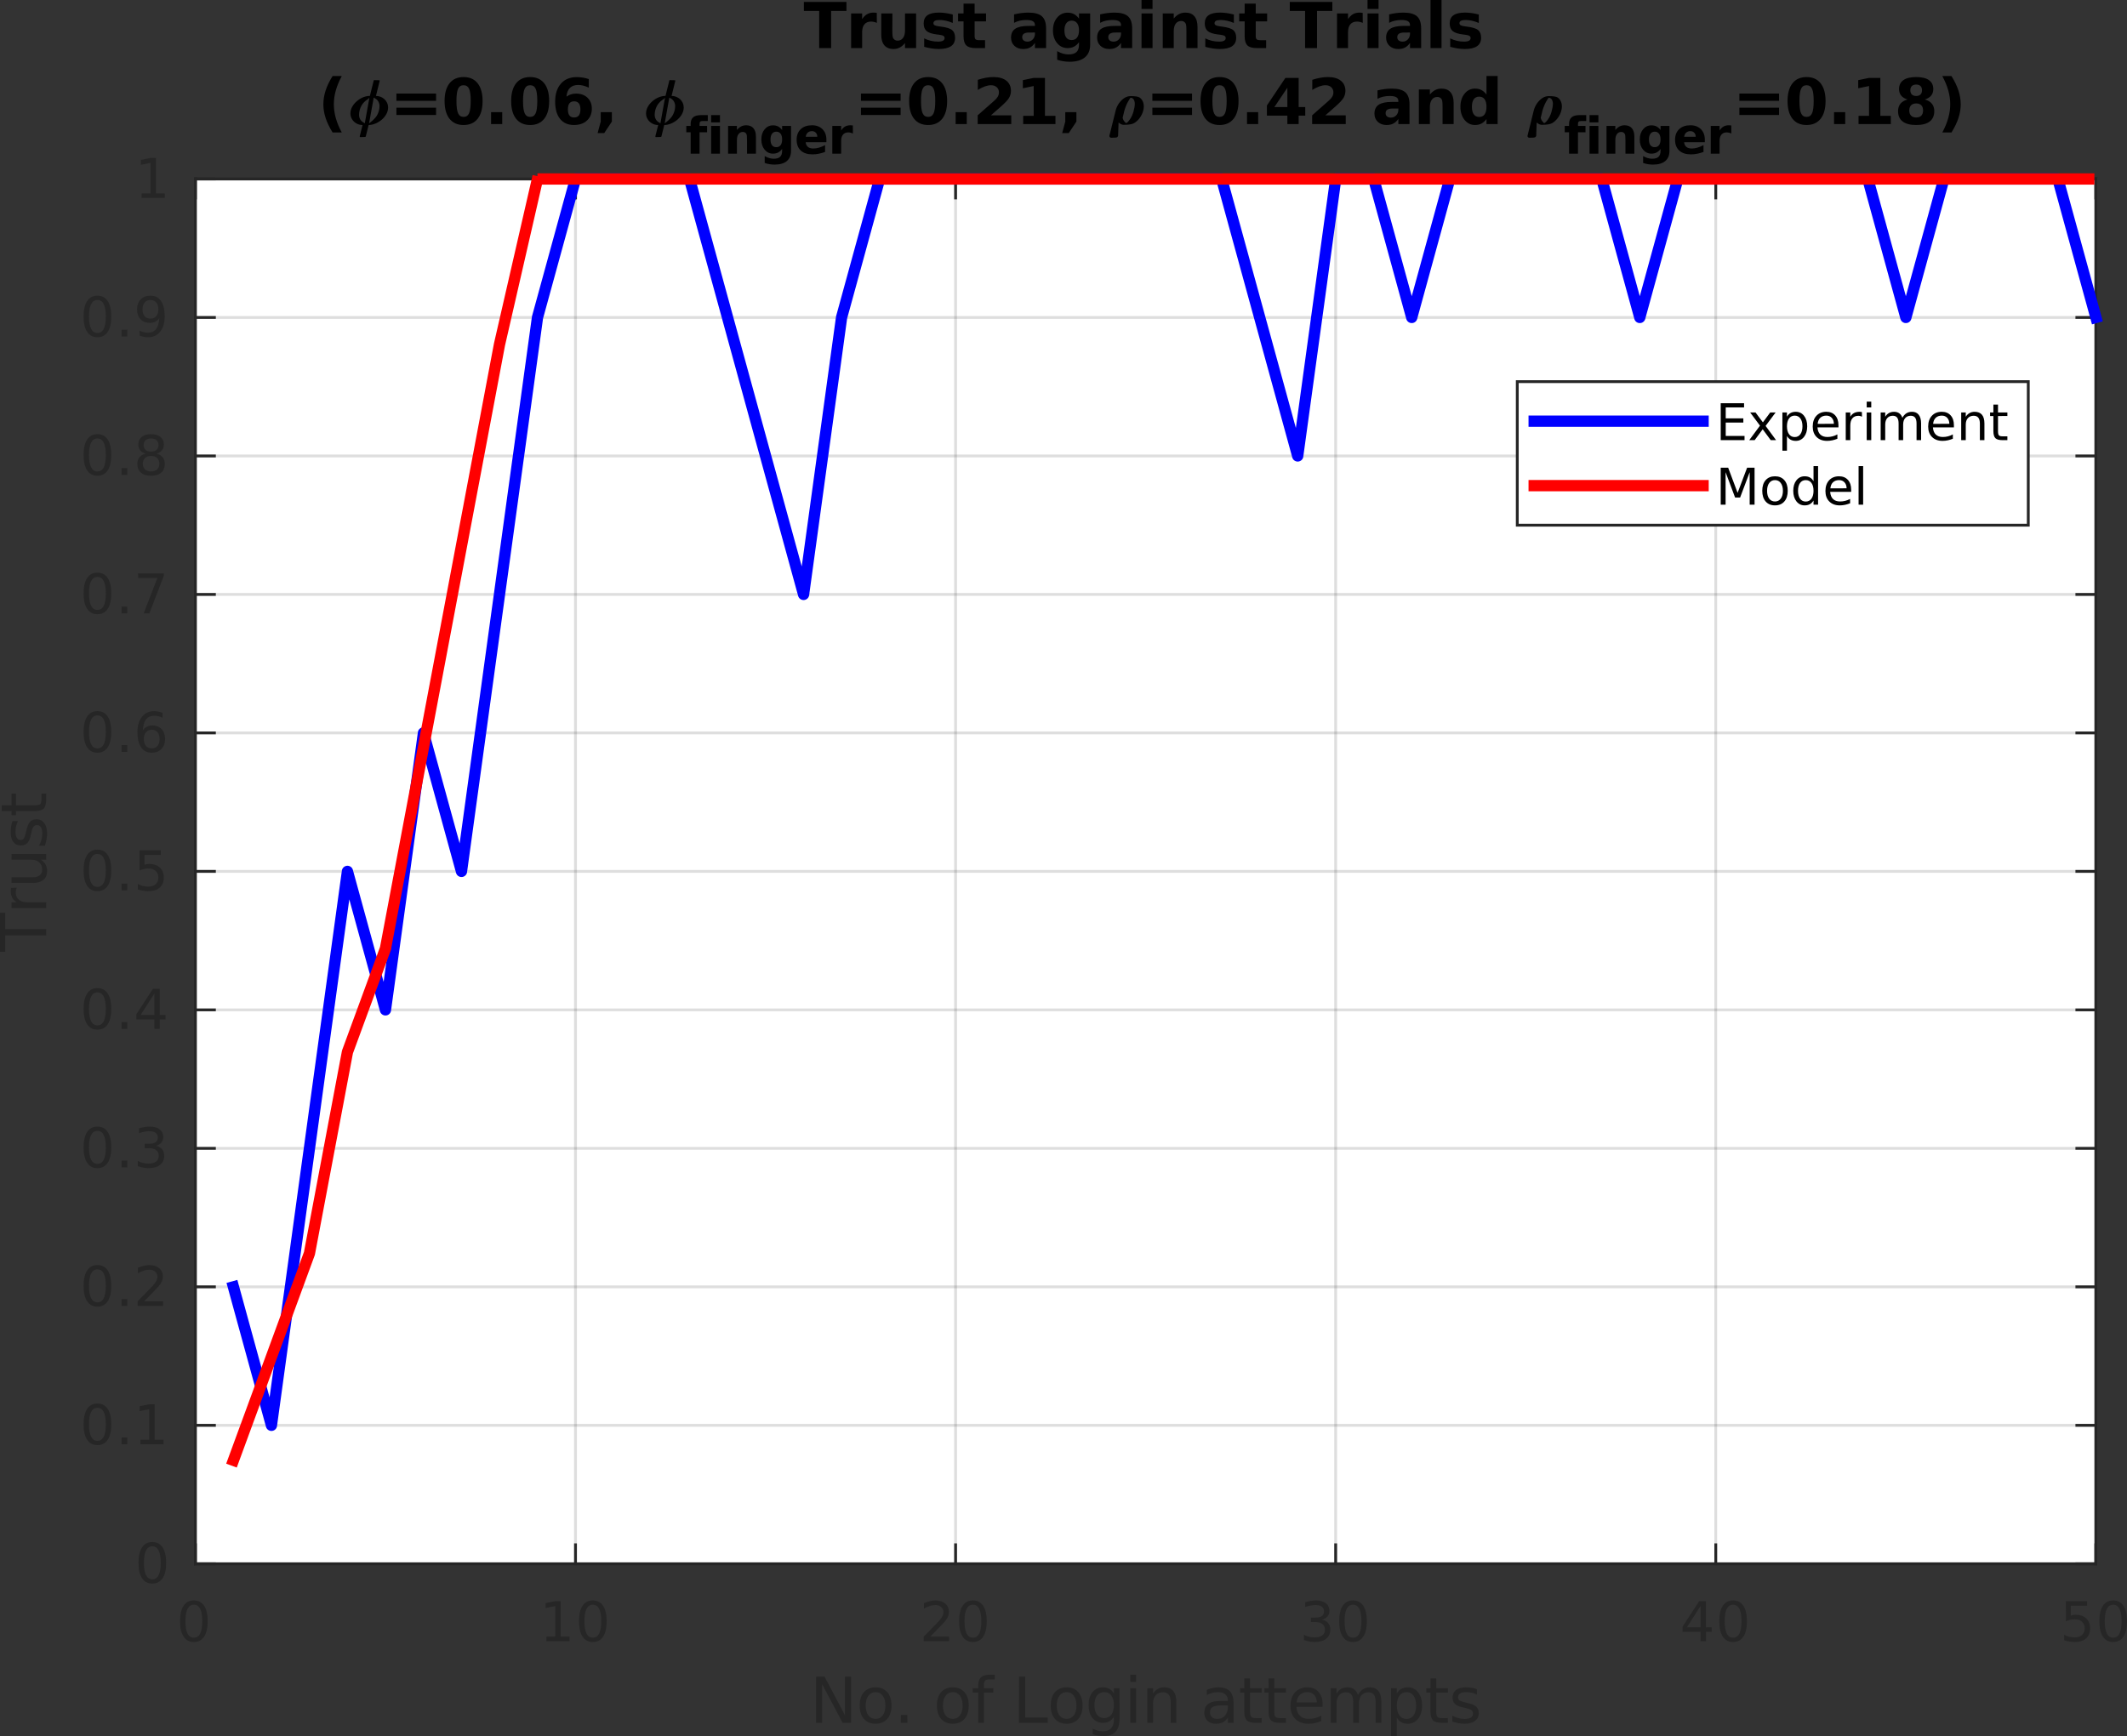 <?xml version="1.0" encoding="UTF-8" standalone="no"?>
<svg
   xmlns:dc="http://purl.org/dc/elements/1.1/"
   xmlns:cc="http://creativecommons.org/ns#"
   xmlns:rdf="http://www.w3.org/1999/02/22-rdf-syntax-ns#"
   xmlns:svg="http://www.w3.org/2000/svg"
   xmlns="http://www.w3.org/2000/svg"
   xmlns:sodipodi="http://sodipodi.sourceforge.net/DTD/sodipodi-0.dtd"
   xmlns:inkscape="http://www.inkscape.org/namespaces/inkscape"
   style="font-style:normal;font-weight:normal;font-size:12px;font-family:Dialog;color-interpolation:auto;fill:#000000;fill-opacity:1;stroke:#000000;stroke-width:1;stroke-linecap:square;stroke-linejoin:miter;stroke-miterlimit:10;stroke-dasharray:none;stroke-dashoffset:0;stroke-opacity:1;color-rendering:auto;image-rendering:auto;shape-rendering:auto;text-rendering:auto"
   width="503.647"
   height="411.182"
   version="1.1"
   id="svg289"
   sodipodi:docname="non_mal_test.svg"
   inkscape:version="0.92.4 (f8dce91, 2019-08-02)">
  <rect width="100%" height="100%" fill="#333333" stroke="none"/>
  <sodipodi:namedview
     pagecolor="#ffffff"
     bordercolor="#666666"
     borderopacity="1"
     objecttolerance="10"
     gridtolerance="10"
     guidetolerance="10"
     inkscape:pageopacity="0"
     inkscape:pageshadow="2"
     inkscape:window-width="1853"
     inkscape:window-height="1025"
     id="namedview291"
     showgrid="false"
     fit-margin-top="0"
     fit-margin-left="0"
     fit-margin-right="0"
     fit-margin-bottom="0"
     inkscape:zoom="1.5893067"
     inkscape:cx="323.76806"
     inkscape:cy="239.22625"
     inkscape:window-x="67"
     inkscape:window-y="27"
     inkscape:window-maximized="1"
     inkscape:current-layer="g287" />
  <!--Generated by the Batik Graphics2D SVG Generator-->
  <defs
     id="genericDefs" />
  <g
     id="g287"
     transform="translate(-28.729,-3.609)">
    <defs
       id="defs1">
      <clipPath
         clipPathUnits="userSpaceOnUse"
         id="clipPath1">
        <path
           d="M 0,0 H 580 V 420 H 0 Z"
           id="path3"
           inkscape:connector-curvature="0" />
      </clipPath>
    </defs>
    <g
       style="color-interpolation:sRGB;fill:#ffffff;stroke:#ffffff;color-rendering:optimizeSpeed;image-rendering:optimizeSpeed;shape-rendering:crispEdges;text-rendering:optimizeSpeed"
       id="g15">
      <path
         style="stroke:none"
         d="M 75,374 H 525 V 46 H 75 Z"
         id="path13"
         inkscape:connector-curvature="0" />
    </g>
    <g
       style="color-interpolation:linearRGB;fill:#262626;fill-opacity:0.149;stroke:#262626;stroke-width:0.667;stroke-linecap:butt;stroke-linejoin:round;stroke-opacity:0.149;color-rendering:optimizeQuality;image-rendering:optimizeQuality;text-rendering:geometricPrecision"
       id="g79">
      <line
         y2="46"
         style="fill:none"
         x1="75"
         x2="75"
         y1="374"
         id="line17" />
      <line
         y2="46"
         style="fill:none"
         x1="165"
         x2="165"
         y1="374"
         id="line19" />
      <line
         y2="46"
         style="fill:none"
         x1="255"
         x2="255"
         y1="374"
         id="line21" />
      <line
         y2="46"
         style="fill:none"
         x1="345"
         x2="345"
         y1="374"
         id="line23" />
      <line
         y2="46"
         style="fill:none"
         x1="435"
         x2="435"
         y1="374"
         id="line25" />
      <line
         y2="46"
         style="fill:none"
         x1="525"
         x2="525"
         y1="374"
         id="line27" />
      <line
         y2="374"
         style="fill:none"
         x1="525"
         x2="75"
         y1="374"
         id="line29" />
      <line
         y2="341.2"
         style="fill:none"
         x1="525"
         x2="75"
         y1="341.2"
         id="line31" />
      <line
         y2="308.4"
         style="fill:none"
         x1="525"
         x2="75"
         y1="308.4"
         id="line33" />
      <line
         y2="275.6"
         style="fill:none"
         x1="525"
         x2="75"
         y1="275.6"
         id="line35" />
      <line
         y2="242.8"
         style="fill:none"
         x1="525"
         x2="75"
         y1="242.8"
         id="line37" />
      <line
         y2="210"
         style="fill:none"
         x1="525"
         x2="75"
         y1="210"
         id="line39" />
      <line
         y2="177.2"
         style="fill:none"
         x1="525"
         x2="75"
         y1="177.2"
         id="line41" />
      <line
         y2="144.4"
         style="fill:none"
         x1="525"
         x2="75"
         y1="144.4"
         id="line43" />
      <line
         y2="111.6"
         style="fill:none"
         x1="525"
         x2="75"
         y1="111.6"
         id="line45" />
      <line
         y2="78.8"
         style="fill:none"
         x1="525"
         x2="75"
         y1="78.8"
         id="line47" />
      <line
         y2="46"
         style="fill:none"
         x1="525"
         x2="75"
         y1="46"
         id="line49" />
      <line
         x1="75"
         x2="525"
         y1="374"
         style="fill:none;fill-opacity:1;stroke-linecap:square;stroke-opacity:1"
         y2="374"
         id="line51" />
      <line
         x1="75"
         x2="525"
         y1="46"
         style="fill:none;fill-opacity:1;stroke-linecap:square;stroke-opacity:1"
         y2="46"
         id="line53" />
      <line
         x1="75"
         x2="75"
         y1="374"
         style="fill:none;fill-opacity:1;stroke-linecap:square;stroke-opacity:1"
         y2="369.5"
         id="line55" />
      <line
         x1="165"
         x2="165"
         y1="374"
         style="fill:none;fill-opacity:1;stroke-linecap:square;stroke-opacity:1"
         y2="369.5"
         id="line57" />
      <line
         x1="255"
         x2="255"
         y1="374"
         style="fill:none;fill-opacity:1;stroke-linecap:square;stroke-opacity:1"
         y2="369.5"
         id="line59" />
      <line
         x1="345"
         x2="345"
         y1="374"
         style="fill:none;fill-opacity:1;stroke-linecap:square;stroke-opacity:1"
         y2="369.5"
         id="line61" />
      <line
         x1="435"
         x2="435"
         y1="374"
         style="fill:none;fill-opacity:1;stroke-linecap:square;stroke-opacity:1"
         y2="369.5"
         id="line63" />
      <line
         x1="525"
         x2="525"
         y1="374"
         style="fill:none;fill-opacity:1;stroke-linecap:square;stroke-opacity:1"
         y2="369.5"
         id="line65" />
      <line
         x1="75"
         x2="75"
         y1="46"
         style="fill:none;fill-opacity:1;stroke-linecap:square;stroke-opacity:1"
         y2="50.5"
         id="line67" />
      <line
         x1="165"
         x2="165"
         y1="46"
         style="fill:none;fill-opacity:1;stroke-linecap:square;stroke-opacity:1"
         y2="50.5"
         id="line69" />
      <line
         x1="255"
         x2="255"
         y1="46"
         style="fill:none;fill-opacity:1;stroke-linecap:square;stroke-opacity:1"
         y2="50.5"
         id="line71" />
      <line
         x1="345"
         x2="345"
         y1="46"
         style="fill:none;fill-opacity:1;stroke-linecap:square;stroke-opacity:1"
         y2="50.5"
         id="line73" />
      <line
         x1="435"
         x2="435"
         y1="46"
         style="fill:none;fill-opacity:1;stroke-linecap:square;stroke-opacity:1"
         y2="50.5"
         id="line75" />
      <line
         x1="525"
         x2="525"
         y1="46"
         style="fill:none;fill-opacity:1;stroke-linecap:square;stroke-opacity:1"
         y2="50.5"
         id="line77" />
    </g>
    <g
       transform="translate(75,379.333)"
       style="font-size:13.333px;font-family:SansSerif;color-interpolation:linearRGB;fill:#262626;stroke:#262626;color-rendering:optimizeQuality;image-rendering:optimizeQuality;text-rendering:geometricPrecision"
       id="g83">
      <path
         style="stroke:none"
         d="m -0.375,4.359 q -0.984,0 -1.484,0.977 -0.5,0.977 -0.5,2.93 0,1.953 0.5,2.93 0.5,0.977 1.484,0.977 1,0 1.5,-0.977 0.5,-0.977 0.5,-2.93 0,-1.953 -0.5,-2.93 -0.5,-0.977 -1.5,-0.977 z m 0,-1.016 q 1.594,0 2.438,1.266 0.844,1.266 0.844,3.656 0,2.391 -0.844,3.656 -0.844,1.266 -2.438,1.266 -1.578,0 -2.422,-1.266 -0.844,-1.266 -0.844,-3.656 0,-2.391 0.844,-3.656 0.844,-1.266 2.422,-1.266 z"
         id="path81"
         inkscape:connector-curvature="0" />
    </g>
    <g
       transform="translate(165,379.333)"
       style="font-size:13.333px;font-family:SansSerif;color-interpolation:linearRGB;fill:#262626;stroke:#262626;color-rendering:optimizeQuality;image-rendering:optimizeQuality;text-rendering:geometricPrecision"
       id="g87">
      <path
         style="stroke:none"
         d="m -6.891,11.922 h 2.094 V 4.688 L -7.078,5.141 V 3.984 l 2.266,-0.469 h 1.297 v 8.406 h 2.094 V 13 H -6.891 Z M 4.095,4.359 q -0.984,0 -1.484,0.977 -0.5,0.977 -0.5,2.93 0,1.953 0.5,2.93 0.5,0.977 1.484,0.977 1,0 1.5,-0.977 0.5,-0.977 0.5,-2.93 0,-1.953 -0.5,-2.93 -0.5,-0.977 -1.5,-0.977 z m 0,-1.016 q 1.594,0 2.438,1.266 0.844,1.266 0.844,3.656 0,2.391 -0.844,3.656 -0.844,1.266 -2.438,1.266 -1.578,0 -2.422,-1.266 Q 0.829,10.656 0.829,8.266 0.829,5.875 1.673,4.609 2.517,3.344 4.095,3.344 Z"
         id="path85"
         inkscape:connector-curvature="0" />
    </g>
    <g
       transform="translate(255,379.333)"
       style="font-size:13.333px;font-family:SansSerif;color-interpolation:linearRGB;fill:#262626;stroke:#262626;color-rendering:optimizeQuality;image-rendering:optimizeQuality;text-rendering:geometricPrecision"
       id="g91">
      <path
         style="stroke:none"
         d="m -6,11.922 h 4.469 V 13 h -6.016 v -1.078 q 0.734,-0.75 1.992,-2.023 Q -4.297,8.625 -3.969,8.25 -3.359,7.562 -3.117,7.078 -2.875,6.594 -2.875,6.141 q 0,-0.766 -0.523,-1.234 -0.523,-0.469 -1.383,-0.469 -0.609,0 -1.274,0.203 -0.664,0.203 -1.43,0.641 V 3.984 q 0.781,-0.312 1.453,-0.477 0.672,-0.164 1.219,-0.164 1.484,0 2.359,0.742 0.875,0.742 0.875,1.977 0,0.578 -0.219,1.102 Q -2.016,7.688 -2.594,8.391 -2.75,8.578 -3.602,9.461 -4.453,10.344 -6,11.922 Z M 4.095,4.359 q -0.984,0 -1.484,0.977 -0.5,0.977 -0.5,2.93 0,1.953 0.5,2.93 0.5,0.977 1.484,0.977 1,0 1.5,-0.977 0.5,-0.977 0.5,-2.93 0,-1.953 -0.5,-2.93 -0.5,-0.977 -1.5,-0.977 z m 0,-1.016 q 1.594,0 2.438,1.266 0.844,1.266 0.844,3.656 0,2.391 -0.844,3.656 -0.844,1.266 -2.438,1.266 -1.578,0 -2.422,-1.266 Q 0.829,10.656 0.829,8.266 0.829,5.875 1.673,4.609 2.517,3.344 4.095,3.344 Z"
         id="path89"
         inkscape:connector-curvature="0" />
    </g>
    <g
       transform="translate(345,379.333)"
       style="font-size:13.333px;font-family:SansSerif;color-interpolation:linearRGB;fill:#262626;stroke:#262626;color-rendering:optimizeQuality;image-rendering:optimizeQuality;text-rendering:geometricPrecision"
       id="g95">
      <path
         style="stroke:none"
         d="m -3.219,7.891 q 0.922,0.203 1.438,0.82 0.516,0.617 0.516,1.539 0,1.391 -0.969,2.164 -0.969,0.773 -2.75,0.773 -0.594,0 -1.226,-0.117 -0.633,-0.117 -1.305,-0.351 v -1.25 q 0.547,0.312 1.18,0.476 0.633,0.164 1.32,0.164 1.203,0 1.836,-0.477 0.633,-0.477 0.633,-1.383 0,-0.844 -0.586,-1.312 -0.586,-0.469 -1.633,-0.469 H -5.875 V 7.406 h 1.156 q 0.953,0 1.453,-0.375 0.5,-0.375 0.5,-1.094 0,-0.719 -0.516,-1.109 -0.516,-0.391 -1.484,-0.391 -0.531,0 -1.133,0.109 Q -6.5,4.656 -7.219,4.906 V 3.75 Q -6.5,3.547 -5.859,3.445 q 0.641,-0.102 1.203,-0.102 1.469,0 2.32,0.664 0.852,0.664 0.852,1.805 0,0.781 -0.453,1.328 -0.453,0.547 -1.281,0.75 z M 4.095,4.359 q -0.984,0 -1.484,0.977 -0.5,0.977 -0.5,2.93 0,1.953 0.5,2.93 0.5,0.977 1.484,0.977 1,0 1.5,-0.977 0.5,-0.977 0.5,-2.93 0,-1.953 -0.5,-2.93 -0.5,-0.977 -1.5,-0.977 z m 0,-1.016 q 1.594,0 2.438,1.266 0.844,1.266 0.844,3.656 0,2.391 -0.844,3.656 -0.844,1.266 -2.438,1.266 -1.578,0 -2.422,-1.266 Q 0.829,10.656 0.829,8.266 0.829,5.875 1.673,4.609 2.517,3.344 4.095,3.344 Z"
         id="path93"
         inkscape:connector-curvature="0" />
    </g>
    <g
       transform="translate(435,379.333)"
       style="font-size:13.333px;font-family:SansSerif;color-interpolation:linearRGB;fill:#262626;stroke:#262626;color-rendering:optimizeQuality;image-rendering:optimizeQuality;text-rendering:geometricPrecision"
       id="g99">
      <path
         style="stroke:none"
         d="m -3.594,4.641 -3.234,5.062 h 3.234 z m -0.328,-1.125 h 1.609 v 6.188 h 1.359 v 1.062 H -2.312 V 13 H -3.594 V 10.766 H -7.859 V 9.531 Z m 8.017,0.844 q -0.984,0 -1.484,0.977 -0.5,0.977 -0.5,2.93 0,1.953 0.5,2.93 0.5,0.977 1.484,0.977 1,0 1.5,-0.977 0.5,-0.977 0.5,-2.93 0,-1.953 -0.5,-2.93 -0.5,-0.977 -1.5,-0.977 z m 0,-1.016 q 1.594,0 2.438,1.266 0.844,1.266 0.844,3.656 0,2.391 -0.844,3.656 -0.844,1.266 -2.438,1.266 -1.578,0 -2.422,-1.266 Q 0.829,10.656 0.829,8.266 0.829,5.875 1.673,4.609 2.517,3.344 4.095,3.344 Z"
         id="path97"
         inkscape:connector-curvature="0" />
    </g>
    <g
       transform="translate(525,379.333)"
       style="font-size:13.333px;font-family:SansSerif;color-interpolation:linearRGB;fill:#262626;stroke:#262626;color-rendering:optimizeQuality;image-rendering:optimizeQuality;text-rendering:geometricPrecision"
       id="g103">
      <path
         style="stroke:none"
         d="m -7.094,3.516 h 5.031 v 1.094 h -3.859 v 2.312 q 0.281,-0.094 0.562,-0.141 0.281,-0.047 0.547,-0.047 1.594,0 2.523,0.867 0.93,0.867 0.93,2.352 0,1.531 -0.953,2.383 -0.953,0.852 -2.688,0.852 -0.594,0 -1.219,-0.102 -0.625,-0.102 -1.281,-0.305 v -1.297 q 0.578,0.312 1.188,0.469 0.609,0.156 1.281,0.156 1.109,0 1.75,-0.578 0.641,-0.578 0.641,-1.578 0,-0.984 -0.641,-1.562 -0.641,-0.578 -1.75,-0.578 -0.516,0 -1.024,0.117 -0.508,0.117 -1.039,0.351 z M 4.095,4.359 q -0.984,0 -1.484,0.977 -0.5,0.977 -0.5,2.93 0,1.953 0.5,2.93 0.5,0.977 1.484,0.977 1,0 1.5,-0.977 0.5,-0.977 0.5,-2.93 0,-1.953 -0.5,-2.93 -0.5,-0.977 -1.5,-0.977 z m 0,-1.016 q 1.594,0 2.438,1.266 0.844,1.266 0.844,3.656 0,2.391 -0.844,3.656 -0.844,1.266 -2.438,1.266 -1.578,0 -2.422,-1.266 Q 0.829,10.656 0.829,8.266 0.829,5.875 1.673,4.609 2.517,3.344 4.095,3.344 Z"
         id="path101"
         inkscape:connector-curvature="0" />
    </g>
    <g
       transform="translate(300,397.667)"
       style="font-size:14.667px;font-family:SansSerif;color-interpolation:linearRGB;fill:#262626;stroke:#262626;color-rendering:optimizeQuality;image-rendering:optimizeQuality;text-rendering:geometricPrecision"
       id="g107">
      <path
         style="stroke:none"
         d="m -78.031,3.062 h 2 l 4.844,9.156 V 3.062 H -69.75 V 14 h -2 L -76.594,4.859 V 14 h -1.437 z m 14.088,3.672 q -1.078,0 -1.711,0.852 -0.633,0.852 -0.633,2.32 0,1.469 0.625,2.313 0.625,0.844 1.719,0.844 1.078,0 1.703,-0.844 0.625,-0.844 0.625,-2.313 0,-1.453 -0.625,-2.312 -0.625,-0.859 -1.703,-0.859 z m 0,-1.141 q 1.75,0 2.758,1.148 1.008,1.148 1.008,3.164 0,2.016 -1.008,3.164 -1.008,1.149 -2.758,1.149 -1.766,0 -2.766,-1.149 -1,-1.148 -1,-3.164 0,-2.016 1,-3.164 1,-1.148 2.766,-1.148 z m 5.983,6.547 h 1.547 V 14 h -1.547 z m 12.302,-5.406 q -1.078,0 -1.711,0.852 -0.633,0.852 -0.633,2.32 0,1.469 0.625,2.313 0.625,0.844 1.719,0.844 1.078,0 1.703,-0.844 0.625,-0.844 0.625,-2.313 0,-1.453 -0.625,-2.312 -0.625,-0.859 -1.703,-0.859 z m 0,-1.141 q 1.75,0 2.758,1.148 1.008,1.148 1.008,3.164 0,2.016 -1.008,3.164 -1.008,1.149 -2.758,1.149 -1.766,0 -2.766,-1.149 -1,-1.148 -1,-3.164 0,-2.016 1,-3.164 1,-1.148 2.766,-1.148 z m 9.936,-2.984 v 1.109 h -1.281 q -0.734,0 -1.016,0.297 -0.281,0.297 -0.281,1.062 v 0.719 h 2.219 v 1.047 h -2.219 V 14 h -1.344 V 6.844 h -1.297 V 5.797 h 1.297 V 5.219 q 0,-1.359 0.633,-1.984 0.633,-0.625 2.023,-0.625 z m 5.725,0.453 h 1.484 V 12.75 h 5.328 V 14 h -6.812 z m 11.29,3.672 q -1.078,0 -1.711,0.852 -0.633,0.852 -0.633,2.32 0,1.469 0.625,2.313 0.625,0.844 1.719,0.844 1.078,0 1.703,-0.844 0.625,-0.844 0.625,-2.313 0,-1.453 -0.625,-2.312 -0.625,-0.859 -1.703,-0.859 z m 0,-1.141 q 1.75,0 2.758,1.148 1.008,1.148 1.008,3.164 0,2.016 -1.008,3.164 -1.008,1.149 -2.758,1.149 -1.766,0 -2.766,-1.149 -1,-1.148 -1,-3.164 0,-2.016 1,-3.164 1,-1.148 2.766,-1.148 z m 11.186,4.203 q 0,-1.453 -0.602,-2.258 -0.602,-0.805 -1.695,-0.805 -1.094,0 -1.695,0.805 -0.602,0.805 -0.602,2.258 0,1.469 0.602,2.273 0.602,0.805 1.695,0.805 1.094,0 1.695,-0.805 0.602,-0.805 0.602,-2.273 z m 1.344,3.188 q 0,2.094 -0.93,3.117 -0.93,1.023 -2.852,1.023 -0.703,0 -1.336,-0.109 -0.633,-0.109 -1.227,-0.328 V 15.375 q 0.594,0.328 1.172,0.477 0.578,0.148 1.188,0.148 1.328,0 1.984,-0.688 0.656,-0.688 0.656,-2.094 V 12.562 Q -7.944,13.281 -8.592,13.641 -9.24,14 -10.147,14 q -1.516,0 -2.438,-1.148 -0.922,-1.149 -0.922,-3.055 0,-1.891 0.922,-3.047 0.922,-1.156 2.438,-1.156 0.906,0 1.555,0.359 0.648,0.359 1.07,1.094 v -1.25 h 1.344 z m 2.553,-7.188 h 1.359 V 14 h -1.359 z m 0,-3.188 h 1.359 V 4.312 H -3.624 Z M 7.276,9.047 V 14 H 5.932 V 9.094 q 0,-1.172 -0.453,-1.75 -0.453,-0.578 -1.375,-0.578 -1.078,0 -1.711,0.695 Q 1.76,8.156 1.76,9.359 V 14 H 0.401 V 5.797 h 1.359 v 1.281 q 0.484,-0.75 1.141,-1.117 0.656,-0.367 1.516,-0.367 1.406,0 2.133,0.875 0.727,0.875 0.727,2.578 z m 10.854,0.828 q -1.625,0 -2.258,0.375 -0.633,0.375 -0.633,1.281 0,0.703 0.469,1.125 0.469,0.422 1.281,0.422 1.125,0 1.805,-0.789 0.68,-0.789 0.68,-2.117 V 9.875 Z M 20.817,9.312 V 14 h -1.344 v -1.25 q -0.469,0.75 -1.156,1.109 -0.688,0.359 -1.688,0.359 -1.25,0 -1.992,-0.711 -0.742,-0.711 -0.742,-1.898 0,-1.375 0.922,-2.078 0.922,-0.703 2.766,-0.703 h 1.891 V 8.688 q 0,-0.922 -0.609,-1.438 -0.609,-0.516 -1.719,-0.516 -0.703,0 -1.375,0.172 -0.672,0.172 -1.281,0.516 v -1.25 q 0.734,-0.281 1.438,-0.43 0.703,-0.148 1.359,-0.148 1.781,0 2.656,0.922 0.875,0.922 0.875,2.797 z m 3.903,-5.844 v 2.328 h 2.766 v 1.047 h -2.766 v 4.453 q 0,1 0.273,1.289 0.274,0.289 1.117,0.289 h 1.375 V 14 h -1.375 q -1.562,0 -2.156,-0.586 -0.594,-0.586 -0.594,-2.117 V 6.844 H 22.376 V 5.797 h 0.984 V 3.469 Z m 5.747,0 v 2.328 h 2.766 v 1.047 h -2.766 v 4.453 q 0,1 0.273,1.289 0.273,0.289 1.117,0.289 h 1.375 V 14 h -1.375 q -1.562,0 -2.156,-0.586 -0.594,-0.586 -0.594,-2.117 V 6.844 H 28.123 V 5.797 h 0.984 V 3.469 Z m 11.434,6.094 v 0.656 h -6.203 q 0.094,1.391 0.844,2.117 0.75,0.727 2.078,0.727 0.781,0 1.508,-0.188 0.727,-0.188 1.445,-0.562 v 1.266 q -0.719,0.312 -1.484,0.477 -0.766,0.164 -1.547,0.164 -1.953,0 -3.102,-1.149 -1.148,-1.148 -1.148,-3.086 0,-2.016 1.086,-3.203 1.086,-1.187 2.93,-1.187 1.656,0 2.625,1.07 0.969,1.07 0.969,2.898 z M 40.541,9.172 q -0.016,-1.109 -0.617,-1.774 -0.602,-0.664 -1.602,-0.664 -1.125,0 -1.805,0.641 -0.68,0.641 -0.773,1.797 z M 50.277,7.375 q 0.516,-0.906 1.219,-1.344 0.703,-0.437 1.656,-0.437 1.281,0 1.977,0.898 0.695,0.898 0.695,2.555 V 14 H 54.465 V 9.094 q 0,-1.188 -0.422,-1.758 -0.422,-0.57 -1.266,-0.57 -1.047,0 -1.656,0.695 -0.609,0.695 -0.609,1.899 V 14 H 49.152 V 9.094 q 0,-1.188 -0.414,-1.758 -0.414,-0.57 -1.289,-0.57 -1.031,0 -1.641,0.703 -0.609,0.703 -0.609,1.891 V 14 H 43.84 V 5.797 h 1.359 v 1.281 q 0.453,-0.766 1.102,-1.125 0.648,-0.359 1.539,-0.359 0.891,0 1.516,0.453 0.625,0.453 0.922,1.328 z m 9.199,5.391 V 17.125 H 58.117 V 5.797 h 1.359 v 1.25 q 0.422,-0.734 1.07,-1.094 0.648,-0.359 1.555,-0.359 1.484,0 2.422,1.187 0.938,1.188 0.938,3.125 0,1.938 -0.938,3.125 -0.938,1.188 -2.422,1.188 -0.906,0 -1.555,-0.359 Q 59.898,13.5 59.476,12.766 Z m 4.578,-2.859 q 0,-1.484 -0.609,-2.328 -0.609,-0.844 -1.672,-0.844 -1.078,0 -1.688,0.844 -0.609,0.844 -0.609,2.328 0,1.484 0.609,2.328 0.609,0.844 1.688,0.844 1.062,0 1.672,-0.844 0.609,-0.844 0.609,-2.328 z m 4.756,-6.437 v 2.328 h 2.766 v 1.047 h -2.766 v 4.453 q 0,1 0.273,1.289 0.274,0.289 1.117,0.289 h 1.375 V 14 h -1.375 q -1.562,0 -2.156,-0.586 -0.594,-0.586 -0.594,-2.117 V 6.844 H 66.467 V 5.797 h 0.984 V 3.469 Z m 9.637,2.562 V 7.312 Q 77.885,7.016 77.268,6.875 76.651,6.734 75.995,6.734 q -1.016,0 -1.516,0.305 -0.5,0.305 -0.5,0.914 0,0.469 0.359,0.734 0.359,0.266 1.453,0.516 l 0.453,0.109 q 1.438,0.297 2.039,0.859 0.602,0.562 0.602,1.562 0,1.141 -0.898,1.812 -0.898,0.672 -2.492,0.672 -0.656,0 -1.367,-0.133 -0.711,-0.133 -1.508,-0.383 v -1.391 q 0.75,0.391 1.476,0.578 0.727,0.188 1.43,0.188 0.953,0 1.469,-0.32 0.516,-0.32 0.516,-0.914 0,-0.547 -0.375,-0.844 -0.375,-0.297 -1.625,-0.562 l -0.469,-0.109 q -1.25,-0.266 -1.805,-0.812 -0.555,-0.547 -0.555,-1.5 0,-1.156 0.82,-1.789 0.82,-0.633 2.32,-0.633 0.75,0 1.414,0.109 0.664,0.109 1.211,0.328 z"
         id="path105"
         inkscape:connector-curvature="0" />
    </g>
    <g
       style="color-interpolation:linearRGB;fill:#262626;stroke:#262626;stroke-width:0.667;stroke-linejoin:round;color-rendering:optimizeQuality;image-rendering:optimizeQuality;text-rendering:geometricPrecision"
       id="g157">
      <line
         y2="46"
         style="fill:none"
         x1="75"
         x2="75"
         y1="374"
         id="line109" />
      <line
         y2="46"
         style="fill:none"
         x1="525"
         x2="525"
         y1="374"
         id="line111" />
      <line
         y2="374"
         style="fill:none"
         x1="75"
         x2="79.5"
         y1="374"
         id="line113" />
      <line
         y2="341.2"
         style="fill:none"
         x1="75"
         x2="79.5"
         y1="341.2"
         id="line115" />
      <line
         y2="308.4"
         style="fill:none"
         x1="75"
         x2="79.5"
         y1="308.4"
         id="line117" />
      <line
         y2="275.6"
         style="fill:none"
         x1="75"
         x2="79.5"
         y1="275.6"
         id="line119" />
      <line
         y2="242.8"
         style="fill:none"
         x1="75"
         x2="79.5"
         y1="242.8"
         id="line121" />
      <line
         y2="210"
         style="fill:none"
         x1="75"
         x2="79.5"
         y1="210"
         id="line123" />
      <line
         y2="177.2"
         style="fill:none"
         x1="75"
         x2="79.5"
         y1="177.2"
         id="line125" />
      <line
         y2="144.4"
         style="fill:none"
         x1="75"
         x2="79.5"
         y1="144.4"
         id="line127" />
      <line
         y2="111.6"
         style="fill:none"
         x1="75"
         x2="79.5"
         y1="111.6"
         id="line129" />
      <line
         y2="78.8"
         style="fill:none"
         x1="75"
         x2="79.5"
         y1="78.8"
         id="line131" />
      <line
         y2="46"
         style="fill:none"
         x1="75"
         x2="79.5"
         y1="46"
         id="line133" />
      <line
         y2="374"
         style="fill:none"
         x1="525"
         x2="520.5"
         y1="374"
         id="line135" />
      <line
         y2="341.2"
         style="fill:none"
         x1="525"
         x2="520.5"
         y1="341.2"
         id="line137" />
      <line
         y2="308.4"
         style="fill:none"
         x1="525"
         x2="520.5"
         y1="308.4"
         id="line139" />
      <line
         y2="275.6"
         style="fill:none"
         x1="525"
         x2="520.5"
         y1="275.6"
         id="line141" />
      <line
         y2="242.8"
         style="fill:none"
         x1="525"
         x2="520.5"
         y1="242.8"
         id="line143" />
      <line
         y2="210"
         style="fill:none"
         x1="525"
         x2="520.5"
         y1="210"
         id="line145" />
      <line
         y2="177.2"
         style="fill:none"
         x1="525"
         x2="520.5"
         y1="177.2"
         id="line147" />
      <line
         y2="144.4"
         style="fill:none"
         x1="525"
         x2="520.5"
         y1="144.4"
         id="line149" />
      <line
         y2="111.6"
         style="fill:none"
         x1="525"
         x2="520.5"
         y1="111.6"
         id="line151" />
      <line
         y2="78.8"
         style="fill:none"
         x1="525"
         x2="520.5"
         y1="78.8"
         id="line153" />
      <line
         y2="46"
         style="fill:none"
         x1="525"
         x2="520.5"
         y1="46"
         id="line155" />
    </g>
    <g
       transform="translate(69.667,374)"
       style="font-size:13.333px;font-family:SansSerif;color-interpolation:linearRGB;fill:#262626;stroke:#262626;color-rendering:optimizeQuality;image-rendering:optimizeQuality;text-rendering:geometricPrecision"
       id="g161">
      <path
         style="stroke:none"
         d="m -4.875,-4.141 q -0.984,0 -1.484,0.977 -0.5,0.977 -0.5,2.93 0,1.953 0.5,2.93 0.5,0.977 1.484,0.977 1,0 1.5,-0.977 0.5,-0.977 0.5,-2.93 0,-1.953 -0.5,-2.93 -0.5,-0.977 -1.5,-0.977 z m 0,-1.016 q 1.594,0 2.438,1.266 0.844,1.266 0.844,3.656 0,2.391 -0.844,3.656 -0.844,1.266 -2.438,1.266 -1.578,0 -2.422,-1.266 -0.844,-1.266 -0.844,-3.656 0,-2.391 0.844,-3.656 0.844,-1.266 2.422,-1.266 z"
         id="path159"
         inkscape:connector-curvature="0" />
    </g>
    <g
       transform="translate(69.667,341.2)"
       style="font-size:13.333px;font-family:SansSerif;color-interpolation:linearRGB;fill:#262626;stroke:#262626;color-rendering:optimizeQuality;image-rendering:optimizeQuality;text-rendering:geometricPrecision"
       id="g165">
      <path
         style="stroke:none"
         d="m -17.875,-4.141 q -0.984,0 -1.484,0.977 -0.5,0.977 -0.5,2.93 0,1.953 0.5,2.93 0.5,0.977 1.484,0.977 1,0 1.5,-0.977 0.5,-0.977 0.5,-2.93 0,-1.953 -0.5,-2.93 -0.5,-0.977 -1.5,-0.977 z m 0,-1.016 q 1.594,0 2.438,1.266 0.844,1.266 0.844,3.656 0,2.391 -0.844,3.656 -0.844,1.266 -2.438,1.266 -1.578,0 -2.422,-1.266 -0.844,-1.266 -0.844,-3.656 0,-2.391 0.844,-3.656 0.844,-1.266 2.422,-1.266 z m 5.735,8.047 h 1.344 V 4.5 h -1.344 z m 4.45,0.531 h 2.094 v -7.234 l -2.281,0.453 v -1.156 l 2.266,-0.469 h 1.297 v 8.406 h 2.094 V 4.5 h -5.469 z"
         id="path163"
         inkscape:connector-curvature="0" />
    </g>
    <g
       transform="translate(69.667,308.4)"
       style="font-size:13.333px;font-family:SansSerif;color-interpolation:linearRGB;fill:#262626;stroke:#262626;color-rendering:optimizeQuality;image-rendering:optimizeQuality;text-rendering:geometricPrecision"
       id="g169">
      <path
         style="stroke:none"
         d="m -17.875,-4.141 q -0.984,0 -1.484,0.977 -0.5,0.977 -0.5,2.93 0,1.953 0.5,2.93 0.5,0.977 1.484,0.977 1,0 1.5,-0.977 0.5,-0.977 0.5,-2.93 0,-1.953 -0.5,-2.93 -0.5,-0.977 -1.5,-0.977 z m 0,-1.016 q 1.594,0 2.438,1.266 0.844,1.266 0.844,3.656 0,2.391 -0.844,3.656 -0.844,1.266 -2.438,1.266 -1.578,0 -2.422,-1.266 -0.844,-1.266 -0.844,-3.656 0,-2.391 0.844,-3.656 0.844,-1.266 2.422,-1.266 z m 5.735,8.047 h 1.344 V 4.5 h -1.344 z m 5.341,0.531 h 4.469 V 4.5 H -8.345 V 3.422 q 0.734,-0.75 1.992,-2.023 1.258,-1.273 1.586,-1.648 0.609,-0.688 0.852,-1.172 0.242,-0.484 0.242,-0.938 0,-0.766 -0.523,-1.234 -0.523,-0.469 -1.383,-0.469 -0.609,0 -1.273,0.203 -0.664,0.203 -1.43,0.641 v -1.297 q 0.781,-0.312 1.453,-0.477 0.672,-0.164 1.219,-0.164 1.484,0 2.359,0.742 0.875,0.742 0.875,1.977 0,0.578 -0.219,1.102 -0.219,0.523 -0.797,1.226 -0.156,0.188 -1.008,1.07 -0.852,0.883 -2.398,2.461 z"
         id="path167"
         inkscape:connector-curvature="0" />
    </g>
    <g
       transform="translate(69.667,275.6)"
       style="font-size:13.333px;font-family:SansSerif;color-interpolation:linearRGB;fill:#262626;stroke:#262626;color-rendering:optimizeQuality;image-rendering:optimizeQuality;text-rendering:geometricPrecision"
       id="g173">
      <path
         style="stroke:none"
         d="m -17.875,-4.141 q -0.984,0 -1.484,0.977 -0.5,0.977 -0.5,2.93 0,1.953 0.5,2.93 0.5,0.977 1.484,0.977 1,0 1.5,-0.977 0.5,-0.977 0.5,-2.93 0,-1.953 -0.5,-2.93 -0.5,-0.977 -1.5,-0.977 z m 0,-1.016 q 1.594,0 2.438,1.266 0.844,1.266 0.844,3.656 0,2.391 -0.844,3.656 -0.844,1.266 -2.438,1.266 -1.578,0 -2.422,-1.266 -0.844,-1.266 -0.844,-3.656 0,-2.391 0.844,-3.656 0.844,-1.266 2.422,-1.266 z m 5.735,8.047 h 1.344 V 4.5 h -1.344 z m 8.122,-3.5 q 0.922,0.203 1.438,0.82 0.516,0.617 0.516,1.539 0,1.391 -0.969,2.164 -0.969,0.773 -2.75,0.773 -0.594,0 -1.227,-0.117 -0.633,-0.117 -1.305,-0.351 v -1.25 q 0.547,0.312 1.18,0.476 0.633,0.164 1.32,0.164 1.203,0 1.836,-0.477 0.633,-0.477 0.633,-1.383 0,-0.844 -0.586,-1.312 -0.586,-0.469 -1.633,-0.469 h -1.109 v -1.063 h 1.156 q 0.953,0 1.453,-0.375 0.5,-0.375 0.5,-1.094 0,-0.719 -0.516,-1.109 -0.516,-0.391 -1.484,-0.391 -0.531,0 -1.133,0.109 -0.602,0.109 -1.32,0.359 V -4.75 q 0.719,-0.203 1.359,-0.305 0.641,-0.102 1.203,-0.102 1.469,0 2.32,0.664 0.852,0.664 0.852,1.805 0,0.781 -0.453,1.328 -0.453,0.547 -1.281,0.75 z"
         id="path171"
         inkscape:connector-curvature="0" />
    </g>
    <g
       transform="translate(69.667,242.8)"
       style="font-size:13.333px;font-family:SansSerif;color-interpolation:linearRGB;fill:#262626;stroke:#262626;color-rendering:optimizeQuality;image-rendering:optimizeQuality;text-rendering:geometricPrecision"
       id="g177">
      <path
         style="stroke:none"
         d="m -17.875,-4.141 q -0.984,0 -1.484,0.977 -0.5,0.977 -0.5,2.93 0,1.953 0.5,2.93 0.5,0.977 1.484,0.977 1,0 1.5,-0.977 0.5,-0.977 0.5,-2.93 0,-1.953 -0.5,-2.93 -0.5,-0.977 -1.5,-0.977 z m 0,-1.016 q 1.594,0 2.438,1.266 0.844,1.266 0.844,3.656 0,2.391 -0.844,3.656 -0.844,1.266 -2.438,1.266 -1.578,0 -2.422,-1.266 -0.844,-1.266 -0.844,-3.656 0,-2.391 0.844,-3.656 0.844,-1.266 2.422,-1.266 z m 5.735,8.047 h 1.344 V 4.5 h -1.344 z m 7.747,-6.75 -3.234,5.062 h 3.234 z m -0.328,-1.125 h 1.609 v 6.188 h 1.359 V 2.266 H -3.111 V 4.5 H -4.392 V 2.266 H -8.658 V 1.031 Z"
         id="path175"
         inkscape:connector-curvature="0" />
    </g>
    <g
       transform="translate(69.667,210)"
       style="font-size:13.333px;font-family:SansSerif;color-interpolation:linearRGB;fill:#262626;stroke:#262626;color-rendering:optimizeQuality;image-rendering:optimizeQuality;text-rendering:geometricPrecision"
       id="g181">
      <path
         style="stroke:none"
         d="m -17.875,-4.141 q -0.984,0 -1.484,0.977 -0.5,0.977 -0.5,2.93 0,1.953 0.5,2.93 0.5,0.977 1.484,0.977 1,0 1.5,-0.977 0.5,-0.977 0.5,-2.93 0,-1.953 -0.5,-2.93 -0.5,-0.977 -1.5,-0.977 z m 0,-1.016 q 1.594,0 2.438,1.266 0.844,1.266 0.844,3.656 0,2.391 -0.844,3.656 -0.844,1.266 -2.438,1.266 -1.578,0 -2.422,-1.266 -0.844,-1.266 -0.844,-3.656 0,-2.391 0.844,-3.656 0.844,-1.266 2.422,-1.266 z m 5.735,8.047 h 1.344 V 4.5 h -1.344 z m 4.247,-7.875 h 5.031 v 1.094 h -3.859 v 2.312 q 0.281,-0.094 0.562,-0.141 0.281,-0.047 0.547,-0.047 1.594,0 2.523,0.867 0.93,0.867 0.93,2.352 0,1.531 -0.953,2.383 -0.953,0.852 -2.688,0.852 -0.594,0 -1.219,-0.102 -0.625,-0.102 -1.281,-0.305 V 2.984 q 0.578,0.312 1.188,0.469 0.609,0.156 1.281,0.156 1.109,0 1.75,-0.578 0.641,-0.578 0.641,-1.578 0,-0.984 -0.641,-1.562 -0.641,-0.578 -1.75,-0.578 -0.516,0 -1.023,0.117 -0.508,0.117 -1.039,0.351 z"
         id="path179"
         inkscape:connector-curvature="0" />
    </g>
    <g
       transform="translate(69.667,177.2)"
       style="font-size:13.333px;font-family:SansSerif;color-interpolation:linearRGB;fill:#262626;stroke:#262626;color-rendering:optimizeQuality;image-rendering:optimizeQuality;text-rendering:geometricPrecision"
       id="g185">
      <path
         style="stroke:none"
         d="m -17.875,-4.141 q -0.984,0 -1.484,0.977 -0.5,0.977 -0.5,2.93 0,1.953 0.5,2.93 0.5,0.977 1.484,0.977 1,0 1.5,-0.977 0.5,-0.977 0.5,-2.93 0,-1.953 -0.5,-2.93 -0.5,-0.977 -1.5,-0.977 z m 0,-1.016 q 1.594,0 2.438,1.266 0.844,1.266 0.844,3.656 0,2.391 -0.844,3.656 -0.844,1.266 -2.438,1.266 -1.578,0 -2.422,-1.266 -0.844,-1.266 -0.844,-3.656 0,-2.391 0.844,-3.656 0.844,-1.266 2.422,-1.266 z m 5.735,8.047 h 1.344 V 4.5 h -1.344 z m 7.138,-3.641 q -0.875,0 -1.375,0.594 -0.5,0.594 -0.5,1.609 0,1.031 0.5,1.625 0.5,0.594 1.375,0.594 0.859,0 1.359,-0.594 0.5,-0.594 0.5,-1.625 0,-1.016 -0.5,-1.609 -0.5,-0.594 -1.359,-0.594 z m 2.547,-4.016 v 1.172 q -0.484,-0.234 -0.977,-0.351 -0.492,-0.117 -0.977,-0.117 -1.266,0 -1.938,0.852 -0.672,0.852 -0.766,2.586 0.375,-0.547 0.938,-0.844 0.562,-0.297 1.25,-0.297 1.422,0 2.25,0.867 0.828,0.867 0.828,2.352 0,1.469 -0.867,2.352 -0.867,0.883 -2.289,0.883 -1.656,0 -2.523,-1.266 -0.867,-1.266 -0.867,-3.656 0,-2.234 1.07,-3.578 1.07,-1.344 2.867,-1.344 0.469,0 0.961,0.102 0.492,0.102 1.039,0.289 z"
         id="path183"
         inkscape:connector-curvature="0" />
    </g>
    <g
       transform="translate(69.667,144.4)"
       style="font-size:13.333px;font-family:SansSerif;color-interpolation:linearRGB;fill:#262626;stroke:#262626;color-rendering:optimizeQuality;image-rendering:optimizeQuality;text-rendering:geometricPrecision"
       id="g189">
      <path
         style="stroke:none"
         d="m -17.875,-4.141 q -0.984,0 -1.484,0.977 -0.5,0.977 -0.5,2.93 0,1.953 0.5,2.93 0.5,0.977 1.484,0.977 1,0 1.5,-0.977 0.5,-0.977 0.5,-2.93 0,-1.953 -0.5,-2.93 -0.5,-0.977 -1.5,-0.977 z m 0,-1.016 q 1.594,0 2.438,1.266 0.844,1.266 0.844,3.656 0,2.391 -0.844,3.656 -0.844,1.266 -2.438,1.266 -1.578,0 -2.422,-1.266 -0.844,-1.266 -0.844,-3.656 0,-2.391 0.844,-3.656 0.844,-1.266 2.422,-1.266 z m 5.735,8.047 h 1.344 V 4.5 h -1.344 z m 3.904,-7.875 h 6.094 v 0.547 L -5.58,4.5 h -1.344 l 3.25,-8.391 H -8.236 Z"
         id="path187"
         inkscape:connector-curvature="0" />
    </g>
    <g
       transform="translate(69.667,111.6)"
       style="font-size:13.333px;font-family:SansSerif;color-interpolation:linearRGB;fill:#262626;stroke:#262626;color-rendering:optimizeQuality;image-rendering:optimizeQuality;text-rendering:geometricPrecision"
       id="g193">
      <path
         style="stroke:none"
         d="m -17.875,-4.141 q -0.984,0 -1.484,0.977 -0.5,0.977 -0.5,2.93 0,1.953 0.5,2.93 0.5,0.977 1.484,0.977 1,0 1.5,-0.977 0.5,-0.977 0.5,-2.93 0,-1.953 -0.5,-2.93 -0.5,-0.977 -1.5,-0.977 z m 0,-1.016 q 1.594,0 2.438,1.266 0.844,1.266 0.844,3.656 0,2.391 -0.844,3.656 -0.844,1.266 -2.438,1.266 -1.578,0 -2.422,-1.266 -0.844,-1.266 -0.844,-3.656 0,-2.391 0.844,-3.656 0.844,-1.266 2.422,-1.266 z m 5.735,8.047 h 1.344 V 4.5 h -1.344 z M -5.173,0 q -0.906,0 -1.43,0.492 -0.523,0.492 -0.523,1.336 0,0.859 0.523,1.352 0.523,0.492 1.43,0.492 0.922,0 1.445,-0.492 0.523,-0.492 0.523,-1.352 0,-0.844 -0.523,-1.336 Q -4.252,0 -5.173,0 Z m -1.281,-0.547 q -0.812,-0.203 -1.273,-0.766 -0.461,-0.562 -0.461,-1.375 0,-1.141 0.805,-1.805 0.805,-0.664 2.211,-0.664 1.422,0 2.227,0.664 0.805,0.664 0.805,1.805 0,0.812 -0.461,1.375 -0.461,0.562 -1.273,0.766 0.922,0.219 1.438,0.844 0.516,0.625 0.516,1.531 0,1.391 -0.836,2.125 -0.836,0.734 -2.414,0.734 -1.562,0 -2.406,-0.734 -0.844,-0.734 -0.844,-2.125 0,-0.906 0.523,-1.531 0.523,-0.625 1.445,-0.844 z m -0.469,-2.031 q 0,0.75 0.461,1.156 0.461,0.406 1.289,0.406 0.828,0 1.297,-0.406 0.469,-0.406 0.469,-1.156 0,-0.734 -0.469,-1.149 -0.469,-0.414 -1.297,-0.414 -0.828,0 -1.289,0.414 -0.461,0.414 -0.461,1.149 z"
         id="path191"
         inkscape:connector-curvature="0" />
    </g>
    <g
       transform="translate(69.667,78.8)"
       style="font-size:13.333px;font-family:SansSerif;color-interpolation:linearRGB;fill:#262626;stroke:#262626;color-rendering:optimizeQuality;image-rendering:optimizeQuality;text-rendering:geometricPrecision"
       id="g197">
      <path
         style="stroke:none"
         d="m -17.875,-4.141 q -0.984,0 -1.484,0.977 -0.5,0.977 -0.5,2.93 0,1.953 0.5,2.93 0.5,0.977 1.484,0.977 1,0 1.5,-0.977 0.5,-0.977 0.5,-2.93 0,-1.953 -0.5,-2.93 -0.5,-0.977 -1.5,-0.977 z m 0,-1.016 q 1.594,0 2.438,1.266 0.844,1.266 0.844,3.656 0,2.391 -0.844,3.656 -0.844,1.266 -2.438,1.266 -1.578,0 -2.422,-1.266 -0.844,-1.266 -0.844,-3.656 0,-2.391 0.844,-3.656 0.844,-1.266 2.422,-1.266 z m 5.735,8.047 h 1.344 V 4.5 h -1.344 z m 4.263,1.406 V 3.141 q 0.484,0.219 0.984,0.344 0.5,0.125 0.969,0.125 1.266,0 1.938,-0.859 0.672,-0.859 0.766,-2.594 -0.359,0.547 -0.93,0.836 -0.57,0.289 -1.258,0.289 -1.422,0 -2.25,-0.859 -0.828,-0.859 -0.828,-2.344 0,-1.469 0.867,-2.352 0.867,-0.883 2.305,-0.883 1.641,0 2.508,1.266 0.867,1.266 0.867,3.656 0,2.25 -1.062,3.586 -1.062,1.336 -2.859,1.336 -0.484,0 -0.977,-0.094 Q -7.33,4.5 -7.877,4.297 Z m 2.562,-4.016 q 0.859,0 1.367,-0.586 0.508,-0.586 0.508,-1.617 0,-1.031 -0.508,-1.625 -0.508,-0.594 -1.367,-0.594 -0.875,0 -1.375,0.594 -0.5,0.594 -0.5,1.625 0,1.031 0.5,1.617 0.5,0.586 1.375,0.586 z"
         id="path195"
         inkscape:connector-curvature="0" />
    </g>
    <g
       transform="translate(69.667,46)"
       style="font-size:13.333px;font-family:SansSerif;color-interpolation:linearRGB;fill:#262626;stroke:#262626;color-rendering:optimizeQuality;image-rendering:optimizeQuality;text-rendering:geometricPrecision"
       id="g201">
      <path
         style="stroke:none"
         d="m -7.391,3.422 h 2.094 v -7.234 l -2.281,0.453 v -1.156 l 2.266,-0.469 h 1.297 v 8.406 h 2.094 V 4.5 h -5.469 z"
         id="path199"
         inkscape:connector-curvature="0" />
    </g>
    <g
       transform="rotate(-90,126.833,83.167)"
       style="font-size:14.667px;font-family:SansSerif;color-interpolation:linearRGB;fill:#262626;stroke:#262626;color-rendering:optimizeQuality;image-rendering:optimizeQuality;text-rendering:geometricPrecision"
       id="g205">
      <path
         style="stroke:none"
         d="m -19.047,-14.938 h 9.25 v 1.25 h -3.875 V -4 h -1.484 v -9.688 h -3.891 z m 15.171,4 q -0.234,-0.141 -0.5,-0.203 -0.266,-0.062 -0.594,-0.062 -1.141,0 -1.75,0.742 -0.609,0.742 -0.609,2.133 V -4 H -8.688 v -8.203 h 1.359 v 1.281 q 0.422,-0.75 1.101,-1.117 0.68,-0.367 1.664,-0.367 0.141,0 0.305,0.023 0.164,0.023 0.367,0.055 z m 1.135,3.703 v -4.969 h 1.344 v 4.922 q 0,1.156 0.453,1.742 0.453,0.586 1.359,0.586 1.094,0 1.726,-0.695 0.633,-0.695 0.633,-1.899 v -4.656 H 4.119 V -4 H 2.775 v -1.266 q -0.484,0.75 -1.133,1.117 -0.648,0.367 -1.508,0.367 -1.422,0 -2.148,-0.883 -0.727,-0.883 -0.727,-2.57 z m 14.648,-4.734 v 1.281 q -0.562,-0.297 -1.18,-0.438 -0.617,-0.141 -1.273,-0.141 -1.016,0 -1.516,0.305 -0.5,0.305 -0.5,0.914 0,0.469 0.359,0.734 0.359,0.266 1.453,0.516 l 0.453,0.109 q 1.438,0.297 2.039,0.859 0.602,0.562 0.602,1.562 0,1.141 -0.898,1.812 -0.898,0.672 -2.492,0.672 -0.656,0 -1.367,-0.133 -0.711,-0.133 -1.508,-0.383 v -1.391 q 0.75,0.391 1.476,0.578 0.727,0.188 1.43,0.188 0.953,0 1.469,-0.32 0.516,-0.32 0.516,-0.914 0,-0.547 -0.375,-0.844 -0.375,-0.297 -1.625,-0.562 L 8.502,-7.672 q -1.25,-0.266 -1.805,-0.812 -0.555,-0.547 -0.555,-1.5 0,-1.156 0.82,-1.789 0.82,-0.633 2.32,-0.633 0.75,0 1.414,0.109 0.664,0.109 1.211,0.328 z m 3.745,-2.562 v 2.328 h 2.766 v 1.047 h -2.766 v 4.453 q 0,1 0.273,1.289 0.274,0.289 1.117,0.289 h 1.375 V -4 h -1.375 q -1.562,0 -2.156,-0.586 -0.594,-0.586 -0.594,-2.117 v -4.453 h -0.984 v -1.047 h 0.984 v -2.328 z"
         id="path203"
         inkscape:connector-curvature="0" />
    </g>
    <g
       transform="translate(219,15)"
       style="font-weight:bold;font-size:14.667px;font-family:SansSerif;color-interpolation:linearRGB;color-rendering:optimizeQuality;image-rendering:optimizeQuality;text-rendering:geometricPrecision"
       id="g209">
      <path
         style="stroke:none"
         d="m 0.078,-10.938 h 10.078 v 2.141 H 6.531 V 0 H 3.703 v -8.797 h -3.625 z m 17.279,4.969 q -0.344,-0.156 -0.688,-0.234 -0.344,-0.078 -0.688,-0.078 -1.016,0 -1.562,0.648 -0.547,0.648 -0.547,1.852 V 0 h -2.609 v -8.203 h 2.609 v 1.344 q 0.516,-0.797 1.172,-1.172 0.656,-0.375 1.562,-0.375 0.141,0 0.289,0.016 0.148,0.016 0.445,0.047 z m 1.04,2.781 v -5.016 h 2.641 v 0.812 q 0,0.672 -0.008,1.68 -0.008,1.008 -0.008,1.351 0,0.984 0.047,1.422 0.047,0.438 0.172,0.625 0.172,0.266 0.43,0.406 0.258,0.141 0.602,0.141 0.812,0 1.281,-0.633 0.469,-0.633 0.469,-1.758 v -4.047 h 2.625 V 0 h -2.625 v -1.188 q -0.594,0.719 -1.258,1.062 -0.664,0.344 -1.461,0.344 -1.422,0 -2.164,-0.875 -0.742,-0.875 -0.742,-2.531 z m 16.934,-4.766 v 2 q -0.844,-0.359 -1.625,-0.531 -0.781,-0.172 -1.484,-0.172 -0.75,0 -1.109,0.187 -0.359,0.188 -0.359,0.578 0,0.312 0.274,0.476 0.273,0.164 0.977,0.258 l 0.469,0.062 q 2.016,0.25 2.711,0.836 0.695,0.586 0.695,1.836 0,1.312 -0.969,1.977 -0.969,0.664 -2.891,0.664 -0.812,0 -1.68,-0.133 -0.867,-0.133 -1.774,-0.383 v -2 q 0.781,0.391 1.602,0.578 0.82,0.188 1.68,0.188 0.766,0 1.156,-0.211 0.391,-0.211 0.391,-0.633 0,-0.344 -0.274,-0.516 -0.273,-0.172 -1.07,-0.281 l -0.453,-0.047 q -1.75,-0.219 -2.453,-0.812 -0.703,-0.594 -0.703,-1.813 0,-1.297 0.891,-1.93 0.891,-0.633 2.734,-0.633 0.734,0 1.531,0.109 0.797,0.109 1.734,0.344 z m 5.177,-2.578 v 2.328 h 2.703 v 1.875 H 40.508 v 3.484 q 0,0.563 0.227,0.766 0.227,0.203 0.898,0.203 h 1.344 V 0 h -2.25 Q 39.18,0 38.531,-0.648 37.883,-1.297 37.883,-2.844 v -3.484 h -1.297 v -1.875 h 1.297 v -2.328 z m 12.921,6.844 q -0.828,0 -1.242,0.273 -0.414,0.274 -0.414,0.82 0,0.5 0.336,0.781 0.336,0.281 0.93,0.281 0.734,0 1.242,-0.531 0.508,-0.531 0.508,-1.328 v -0.297 z m 4,-1 V 0 h -2.641 v -1.219 q -0.531,0.75 -1.188,1.094 -0.656,0.344 -1.594,0.344 -1.281,0 -2.078,-0.75 -0.797,-0.75 -0.797,-1.938 0,-1.437 0.992,-2.109 0.992,-0.672 3.117,-0.672 h 1.547 v -0.203 q 0,-0.625 -0.492,-0.914 -0.492,-0.289 -1.524,-0.289 -0.844,0 -1.57,0.164 -0.727,0.164 -1.351,0.508 v -2 q 0.844,-0.203 1.695,-0.312 0.852,-0.109 1.695,-0.109 2.219,0 3.203,0.875 0.984,0.875 0.984,2.844 z m 7.796,3.297 Q 64.679,-0.672 64.03,-0.336 63.382,0 62.522,0 q -1.5,0 -2.484,-1.18 -0.984,-1.18 -0.984,-3.023 0,-1.828 0.984,-3.008 0.984,-1.18 2.484,-1.18 0.859,0 1.508,0.336 0.648,0.336 1.195,1.07 v -1.219 h 2.641 v 7.375 q 0,1.984 -1.25,3.023 -1.25,1.039 -3.625,1.039 -0.766,0 -1.484,-0.117 Q 60.788,3 60.054,2.766 V 0.719 q 0.688,0.391 1.351,0.586 0.664,0.195 1.32,0.195 1.297,0 1.899,-0.562 0.602,-0.562 0.602,-1.766 z M 63.491,-6.5 q -0.812,0 -1.266,0.602 -0.453,0.602 -0.453,1.695 0,1.141 0.438,1.719 0.438,0.578 1.281,0.578 0.828,0 1.281,-0.602 0.453,-0.602 0.453,-1.695 0,-1.094 -0.453,-1.695 Q 64.319,-6.5 63.491,-6.5 Z m 10.319,2.812 q -0.828,0 -1.242,0.273 -0.414,0.274 -0.414,0.82 0,0.5 0.336,0.781 0.336,0.281 0.93,0.281 0.734,0 1.242,-0.531 0.508,-0.531 0.508,-1.328 v -0.297 z m 4,-1 V 0 h -2.641 v -1.219 q -0.531,0.75 -1.188,1.094 -0.656,0.344 -1.594,0.344 -1.281,0 -2.078,-0.75 -0.797,-0.75 -0.797,-1.938 0,-1.437 0.992,-2.109 0.992,-0.672 3.117,-0.672 h 1.547 v -0.203 q 0,-0.625 -0.492,-0.914 -0.492,-0.289 -1.523,-0.289 -0.844,0 -1.57,0.164 -0.727,0.164 -1.352,0.508 v -2 q 0.844,-0.203 1.695,-0.312 0.852,-0.109 1.695,-0.109 2.219,0 3.203,0.875 0.984,0.875 0.984,2.844 z m 2.218,-3.516 H 82.638 V 0 h -2.609 z m 0,-3.188 h 2.609 v 2.125 H 80.029 Z M 93.287,-5 v 5 h -2.625 v -0.812 -3.016 q 0,-1.062 -0.047,-1.461 -0.047,-0.398 -0.172,-0.586 -0.156,-0.266 -0.414,-0.406 -0.258,-0.141 -0.602,-0.141 -0.828,0 -1.297,0.633 -0.469,0.633 -0.469,1.758 V 0 h -2.609 v -8.203 h 2.609 V -7 q 0.594,-0.719 1.266,-1.062 0.672,-0.344 1.469,-0.344 1.422,0 2.156,0.875 0.734,0.875 0.734,2.531 z m 8.606,-2.953 v 2 q -0.844,-0.359 -1.625,-0.531 -0.781,-0.172 -1.484,-0.172 -0.75,0 -1.109,0.187 -0.359,0.188 -0.359,0.578 0,0.312 0.274,0.476 0.273,0.164 0.977,0.258 l 0.469,0.062 q 2.016,0.25 2.711,0.836 0.695,0.586 0.695,1.836 0,1.312 -0.969,1.977 -0.969,0.664 -2.891,0.664 -0.812,0 -1.68,-0.133 -0.867,-0.133 -1.774,-0.383 v -2 q 0.781,0.391 1.602,0.578 0.82,0.188 1.68,0.188 0.766,0 1.156,-0.211 0.391,-0.211 0.391,-0.633 0,-0.344 -0.274,-0.516 -0.273,-0.172 -1.07,-0.281 l -0.453,-0.047 q -1.75,-0.219 -2.453,-0.812 -0.703,-0.594 -0.703,-1.813 0,-1.297 0.891,-1.93 0.891,-0.633 2.734,-0.633 0.734,0 1.531,0.109 0.797,0.109 1.734,0.344 z m 5.177,-2.578 v 2.328 h 2.703 v 1.875 h -2.703 v 3.484 q 0,0.563 0.227,0.766 0.227,0.203 0.898,0.203 h 1.344 V 0 h -2.25 q -1.547,0 -2.195,-0.648 -0.648,-0.648 -0.648,-2.195 v -3.484 h -1.297 v -1.875 h 1.297 v -2.328 z m 8.062,-0.406 h 10.078 v 2.141 h -3.625 V 0 h -2.828 v -8.797 h -3.625 z m 17.279,4.969 q -0.344,-0.156 -0.688,-0.234 -0.344,-0.078 -0.688,-0.078 -1.016,0 -1.562,0.648 -0.547,0.648 -0.547,1.852 V 0 h -2.609 v -8.203 h 2.609 v 1.344 q 0.516,-0.797 1.172,-1.172 0.656,-0.375 1.562,-0.375 0.141,0 0.289,0.016 0.148,0.016 0.445,0.047 z m 1.134,-2.234 h 2.609 V 0 h -2.609 z m 0,-3.188 h 2.609 v 2.125 h -2.609 z m 8.696,7.703 q -0.828,0 -1.242,0.273 -0.414,0.274 -0.414,0.82 0,0.5 0.336,0.781 0.336,0.281 0.93,0.281 0.734,0 1.242,-0.531 0.508,-0.531 0.508,-1.328 v -0.297 z m 4,-1 V 0 h -2.641 v -1.219 q -0.531,0.75 -1.188,1.094 -0.656,0.344 -1.594,0.344 -1.281,0 -2.078,-0.75 -0.797,-0.75 -0.797,-1.938 0,-1.437 0.992,-2.109 0.992,-0.672 3.117,-0.672 h 1.547 v -0.203 q 0,-0.625 -0.492,-0.914 -0.492,-0.289 -1.523,-0.289 -0.844,0 -1.57,0.164 -0.727,0.164 -1.352,0.508 v -2 q 0.844,-0.203 1.695,-0.312 0.852,-0.109 1.695,-0.109 2.219,0 3.203,0.875 0.984,0.875 0.984,2.844 z m 2.218,-6.703 h 2.609 V 0 h -2.609 z m 11.43,3.438 v 2 q -0.844,-0.359 -1.625,-0.531 -0.781,-0.172 -1.484,-0.172 -0.75,0 -1.109,0.187 -0.359,0.188 -0.359,0.578 0,0.312 0.273,0.476 0.274,0.164 0.977,0.258 l 0.469,0.062 q 2.016,0.25 2.711,0.836 0.695,0.586 0.695,1.836 0,1.312 -0.969,1.977 -0.969,0.664 -2.891,0.664 -0.812,0 -1.68,-0.133 -0.867,-0.133 -1.773,-0.383 v -2 q 0.781,0.391 1.601,0.578 0.82,0.188 1.68,0.188 0.766,0 1.156,-0.211 0.391,-0.211 0.391,-0.633 0,-0.344 -0.273,-0.516 -0.274,-0.172 -1.07,-0.281 l -0.453,-0.047 q -1.75,-0.219 -2.453,-0.812 -0.703,-0.594 -0.703,-1.813 0,-1.297 0.891,-1.93 0.891,-0.633 2.734,-0.633 0.734,0 1.531,0.109 0.797,0.109 1.734,0.344 z"
         id="path207"
         inkscape:connector-curvature="0" />
    </g>
    <g
       transform="translate(104,33)"
       style="font-weight:bold;font-size:14.667px;font-family:SansSerif;color-interpolation:linearRGB;color-rendering:optimizeQuality;image-rendering:optimizeQuality;text-rendering:geometricPrecision"
       id="g213">
      <path
         style="stroke:none"
         d="M 5.656,1.984 H 3.484 Q 2.359,0.172 1.828,-1.461 1.297,-3.094 1.297,-4.688 q 0,-1.609 0.531,-3.258 0.531,-1.649 1.656,-3.43 h 2.172 q -0.937,1.734 -1.406,3.391 -0.469,1.656 -0.469,3.281 0,1.609 0.461,3.273 0.461,1.664 1.414,3.414 z"
         id="path211"
         inkscape:connector-curvature="0" />
    </g>
    <g
       transform="translate(111,33)"
       style="font-weight:bold;font-size:14.667px;font-family:mwb_cmmi10;color-interpolation:linearRGB;color-rendering:optimizeQuality;image-rendering:optimizeQuality;text-rendering:geometricPrecision"
       id="g217">
      <path
         style="stroke:none"
         d="M 2.906,2.922 3.578,0.219 q -0.766,0 -1.422,-0.359 Q 1.5,-0.5 1.102,-1.133 0.703,-1.766 0.703,-2.516 q 0,-0.812 0.406,-1.555 0.406,-0.742 1.101,-1.344 0.695,-0.602 1.5,-0.93 0.805,-0.328 1.602,-0.328 l 0.906,-3.641 q 0.016,-0.094 0.109,-0.094 h 0.188 q 1.047,0 1.086,0.047 0.039,0.047 0.039,0.094 L 6.75,-6.672 q 0.562,0 1.086,0.203 0.523,0.203 0.93,0.578 0.406,0.375 0.633,0.875 0.227,0.5 0.227,1.062 0,0.812 -0.398,1.555 -0.399,0.742 -1.086,1.336 Q 7.453,-0.469 6.617,-0.125 5.781,0.219 5.016,0.219 L 4.328,2.984 Q 4.297,3.078 3.203,3.078 H 3.031 Q 2.969,3.078 2.938,3.023 2.906,2.969 2.906,2.922 Z m 1.203,-3.109 1.094,-6.094 q 0,0 -0.109,0.148 -0.109,0.148 -0.477,0.383 -0.367,0.234 -0.664,0.547 -0.375,0.359 -0.648,0.859 -0.274,0.5 -0.414,1.055 -0.141,0.555 -0.141,1.086 0,0.562 0.242,1.023 0.242,0.461 0.68,0.727 0.438,0.266 0.438,0.266 z m 1.016,0 q 0,0 0.422,-0.32 0.422,-0.32 0.828,-0.758 0.562,-0.547 0.891,-1.359 0.328,-0.812 0.328,-1.641 0,-0.547 -0.242,-1.016 Q 7.109,-5.75 6.664,-6.016 6.219,-6.281 6.219,-6.281 Z"
         id="path215"
         inkscape:connector-curvature="0" />
    </g>
    <g
       transform="translate(121,33)"
       style="font-weight:bold;font-size:14.667px;font-family:SansSerif;color-interpolation:linearRGB;color-rendering:optimizeQuality;image-rendering:optimizeQuality;text-rendering:geometricPrecision"
       id="g221">
      <path
         style="stroke:none"
         d="m 1.594,-7.234 h 9.391 v 1.719 H 1.594 Z m 0,3.344 h 9.391 v 1.734 H 1.594 Z m 17.593,-1.594 q 0,-2.047 -0.391,-2.883 -0.391,-0.836 -1.297,-0.836 -0.906,0 -1.297,0.836 -0.391,0.836 -0.391,2.883 0,2.078 0.391,2.93 0.391,0.852 1.297,0.852 0.906,0 1.297,-0.852 0.391,-0.852 0.391,-2.93 z m 2.812,0.031 q 0,2.719 -1.172,4.195 -1.172,1.477 -3.328,1.477 -2.156,0 -3.328,-1.477 -1.172,-1.477 -1.172,-4.195 0,-2.734 1.172,-4.211 1.172,-1.476 3.328,-1.476 2.156,0 3.328,1.476 1.172,1.477 1.172,4.211 z m 2.01,2.625 H 26.65 V 0 h -2.641 z m 10.943,-2.656 q 0,-2.047 -0.391,-2.883 -0.391,-0.836 -1.297,-0.836 -0.906,0 -1.297,0.836 -0.391,0.836 -0.391,2.883 0,2.078 0.391,2.93 0.391,0.852 1.297,0.852 0.906,0 1.297,-0.852 0.391,-0.852 0.391,-2.93 z m 2.812,0.031 q 0,2.719 -1.172,4.195 -1.172,1.477 -3.328,1.477 -2.156,0 -3.328,-1.477 -1.172,-1.477 -1.172,-4.195 0,-2.734 1.172,-4.211 1.172,-1.476 3.328,-1.476 2.156,0 3.328,1.476 1.172,1.477 1.172,4.211 z m 5.901,0.062 q -0.734,0 -1.101,0.476 -0.367,0.477 -0.367,1.43 0,0.969 0.367,1.445 0.367,0.477 1.101,0.477 0.75,0 1.125,-0.477 0.375,-0.476 0.375,-1.445 0,-0.953 -0.375,-1.43 -0.375,-0.476 -1.125,-0.476 z m 3.484,-5.266 v 2.031 q -0.688,-0.328 -1.305,-0.484 -0.617,-0.156 -1.195,-0.156 -1.266,0 -1.969,0.695 -0.703,0.695 -0.812,2.07 0.484,-0.359 1.047,-0.539 0.562,-0.18 1.219,-0.18 1.688,0 2.711,0.984 1.024,0.984 1.024,2.578 0,1.75 -1.149,2.812 -1.148,1.063 -3.086,1.063 -2.125,0 -3.289,-1.445 -1.164,-1.445 -1.164,-4.086 0,-2.703 1.359,-4.258 1.359,-1.555 3.75,-1.555 0.75,0 1.461,0.117 0.711,0.117 1.398,0.352 z m 2.823,7.828 h 2.641 v 2.234 L 50.801,2.125 h -1.562 l 0.734,-2.719 z"
         id="path219"
         inkscape:connector-curvature="0" />
    </g>
    <g
       transform="translate(181,33)"
       style="font-weight:bold;font-size:14.667px;font-family:mwb_cmmi10;color-interpolation:linearRGB;color-rendering:optimizeQuality;image-rendering:optimizeQuality;text-rendering:geometricPrecision"
       id="g225">
      <path
         style="stroke:none"
         d="M 2.906,2.922 3.578,0.219 q -0.766,0 -1.422,-0.359 Q 1.5,-0.5 1.102,-1.133 0.703,-1.766 0.703,-2.516 q 0,-0.812 0.406,-1.555 0.406,-0.742 1.101,-1.344 0.695,-0.602 1.5,-0.93 0.805,-0.328 1.602,-0.328 l 0.906,-3.641 q 0.016,-0.094 0.109,-0.094 h 0.188 q 1.047,0 1.086,0.047 0.039,0.047 0.039,0.094 L 6.75,-6.672 q 0.562,0 1.086,0.203 0.523,0.203 0.93,0.578 0.406,0.375 0.633,0.875 0.227,0.5 0.227,1.062 0,0.812 -0.398,1.555 -0.399,0.742 -1.086,1.336 Q 7.453,-0.469 6.617,-0.125 5.781,0.219 5.016,0.219 L 4.328,2.984 Q 4.297,3.078 3.203,3.078 H 3.031 Q 2.969,3.078 2.938,3.023 2.906,2.969 2.906,2.922 Z m 1.203,-3.109 1.094,-6.094 q 0,0 -0.109,0.148 -0.109,0.148 -0.477,0.383 -0.367,0.234 -0.664,0.547 -0.375,0.359 -0.648,0.859 -0.274,0.5 -0.414,1.055 -0.141,0.555 -0.141,1.086 0,0.562 0.242,1.023 0.242,0.461 0.68,0.727 0.438,0.266 0.438,0.266 z m 1.016,0 q 0,0 0.422,-0.32 0.422,-0.32 0.828,-0.758 0.562,-0.547 0.891,-1.359 0.328,-0.812 0.328,-1.641 0,-0.547 -0.242,-1.016 Q 7.109,-5.75 6.664,-6.016 6.219,-6.281 6.219,-6.281 Z"
         id="path223"
         inkscape:connector-curvature="0" />
    </g>
    <g
       transform="translate(191,40)"
       style="font-weight:bold;font-size:11.733px;font-family:SansSerif;color-interpolation:linearRGB;color-rendering:optimizeQuality;image-rendering:optimizeQuality;text-rendering:geometricPrecision"
       id="g229">
      <path
         style="stroke:none"
         d="m 5.328,-9.125 v 1.391 H 4.172 q -0.453,0 -0.625,0.156 -0.172,0.156 -0.172,0.562 v 0.453 h 1.781 v 1.5 H 3.375 V 0 H 1.266 V -5.062 H 0.234 v -1.5 h 1.031 v -0.453 q 0,-1.078 0.602,-1.594 Q 2.469,-9.125 3.719,-9.125 Z M 6.114,-6.562 H 8.208 V 0 H 6.114 Z m 0,-2.562 h 2.094 v 1.719 H 6.114 Z M 16.725,-4 v 4 h -2.109 v -0.656 -2.406 q 0,-0.844 -0.039,-1.164 -0.039,-0.32 -0.133,-0.476 -0.125,-0.203 -0.336,-0.32 -0.211,-0.117 -0.477,-0.117 -0.656,0 -1.031,0.508 -0.375,0.508 -0.375,1.398 V 0 h -2.094 v -6.562 h 2.094 v 0.953 q 0.469,-0.562 1,-0.836 0.531,-0.274 1.188,-0.274 1.125,0 1.719,0.695 0.594,0.695 0.594,2.023 z m 6.202,2.891 q -0.422,0.562 -0.945,0.836 Q 21.458,0 20.77,0 q -1.203,0 -1.984,-0.945 -0.781,-0.945 -0.781,-2.414 0,-1.469 0.781,-2.406 0.781,-0.938 1.984,-0.938 0.688,0 1.211,0.266 0.523,0.266 0.945,0.844 v -0.969 h 2.109 v 5.906 q 0,1.578 -1,2.414 -1,0.836 -2.891,0.836 -0.609,0 -1.188,-0.094 -0.578,-0.094 -1.156,-0.297 v -1.625 q 0.547,0.312 1.078,0.469 0.531,0.156 1.062,0.156 1.031,0 1.508,-0.453 0.477,-0.453 0.477,-1.406 z m -1.375,-4.094 q -0.656,0 -1.016,0.484 -0.359,0.484 -0.359,1.359 0,0.906 0.352,1.367 0.351,0.461 1.023,0.461 0.656,0 1.016,-0.477 0.359,-0.477 0.359,-1.352 0,-0.875 -0.359,-1.359 -0.359,-0.484 -1.016,-0.484 z m 11.857,1.906 v 0.594 h -4.906 q 0.078,0.734 0.531,1.109 0.453,0.375 1.281,0.375 0.656,0 1.352,-0.203 0.695,-0.203 1.43,-0.594 v 1.609 q -0.75,0.281 -1.492,0.43 -0.742,0.148 -1.492,0.148 -1.781,0 -2.766,-0.906 -0.984,-0.906 -0.984,-2.547 0,-1.594 0.969,-2.516 0.969,-0.922 2.672,-0.922 1.547,0 2.477,0.93 0.93,0.93 0.93,2.492 z M 31.253,-4 q 0,-0.594 -0.351,-0.961 -0.352,-0.367 -0.914,-0.367 -0.609,0 -0.992,0.344 Q 28.612,-4.641 28.518,-4 Z m 8.432,-0.781 q -0.281,-0.125 -0.555,-0.188 -0.273,-0.062 -0.555,-0.062 -0.797,0 -1.234,0.523 -0.438,0.523 -0.438,1.477 V 0 H 34.81 v -6.562 h 2.094 v 1.078 q 0.406,-0.641 0.93,-0.938 0.523,-0.297 1.258,-0.297 0.094,0 0.219,0.008 0.125,0.008 0.359,0.039 z"
         id="path227"
         inkscape:connector-curvature="0" />
    </g>
    <g
       transform="translate(231,33)"
       style="font-weight:bold;font-size:14.667px;font-family:SansSerif;color-interpolation:linearRGB;color-rendering:optimizeQuality;image-rendering:optimizeQuality;text-rendering:geometricPrecision"
       id="g233">
      <path
         style="stroke:none"
         d="m 1.594,-7.234 h 9.391 v 1.719 H 1.594 Z m 0,3.344 h 9.391 v 1.734 H 1.594 Z m 17.593,-1.594 q 0,-2.047 -0.391,-2.883 -0.391,-0.836 -1.297,-0.836 -0.906,0 -1.297,0.836 -0.391,0.836 -0.391,2.883 0,2.078 0.391,2.93 0.391,0.852 1.297,0.852 0.906,0 1.297,-0.852 0.391,-0.852 0.391,-2.93 z m 2.812,0.031 q 0,2.719 -1.172,4.195 -1.172,1.477 -3.328,1.477 -2.156,0 -3.328,-1.477 -1.172,-1.477 -1.172,-4.195 0,-2.734 1.172,-4.211 1.172,-1.476 3.328,-1.476 2.156,0 3.328,1.476 1.172,1.477 1.172,4.211 z m 2.01,2.625 H 26.65 V 0 h -2.641 z m 8.364,0.75 h 4.812 V 0 h -7.953 v -2.078 l 3.984,-3.516 q 0.547,-0.484 0.797,-0.945 0.25,-0.461 0.25,-0.961 0,-0.766 -0.516,-1.234 -0.516,-0.469 -1.359,-0.469 -0.672,0 -1.453,0.281 -0.781,0.281 -1.672,0.828 v -2.391 q 0.953,-0.312 1.883,-0.484 0.93,-0.172 1.82,-0.172 1.969,0 3.055,0.867 1.086,0.867 1.086,2.414 0,0.891 -0.461,1.664 -0.461,0.773 -1.945,2.07 z m 7.635,0.125 h 2.484 v -7.062 l -2.562,0.531 v -1.922 l 2.547,-0.531 h 2.688 v 8.984 h 2.484 V 0 h -7.641 z m 9.963,-0.875 h 2.641 v 2.234 L 50.801,2.125 h -1.562 l 0.734,-2.719 z"
         id="path231"
         inkscape:connector-curvature="0" />
    </g>
    <g
       transform="translate(291,33)"
       style="font-weight:bold;font-size:14.667px;font-family:mwb_cmmi10;color-interpolation:linearRGB;color-rendering:optimizeQuality;image-rendering:optimizeQuality;text-rendering:geometricPrecision"
       id="g237">
      <path
         style="stroke:none"
         d="m 0.422,2.812 q 0,-0.078 0.016,-0.109 l 1.484,-5.984 q 0.203,-0.813 0.727,-1.586 0.523,-0.773 1.25,-1.266 0.727,-0.492 1.539,-0.492 1.656,0 2.141,0.336 0.484,0.336 0.734,0.891 0.25,0.555 0.25,1.211 0,0.734 -0.297,1.508 -0.297,0.773 -0.82,1.422 -0.523,0.648 -1.203,1.039 Q 5.562,0.172 3.812,0.172 3.375,0.172 2.984,-0.094 2.594,-0.359 2.594,-0.359 L 2.484,2.766 Q 2.438,2.969 2.266,3.102 2.094,3.234 0.875,3.234 0.688,3.234 0.555,3.125 0.422,3.016 0.422,2.812 Z m 3.906,-3.047 q 0.312,0 0.898,-0.812 0.586,-0.812 0.898,-1.914 0.312,-1.102 0.312,-1.867 0,-0.562 -0.25,-0.984 -0.25,-0.422 -0.781,-0.422 0,0 -0.32,0.492 -0.32,0.492 -0.617,1.156 -0.297,0.664 -0.5,1.398 l -0.406,1.672 q 0.094,0.547 0.43,0.914 0.336,0.367 0.336,0.367 z"
         id="path235"
         inkscape:connector-curvature="0" />
    </g>
    <g
       transform="translate(300,33)"
       style="font-weight:bold;font-size:14.667px;font-family:SansSerif;color-interpolation:linearRGB;color-rendering:optimizeQuality;image-rendering:optimizeQuality;text-rendering:geometricPrecision"
       id="g241">
      <path
         style="stroke:none"
         d="m 1.594,-7.234 h 9.391 v 1.719 H 1.594 Z m 0,3.344 h 9.391 v 1.734 H 1.594 Z m 17.593,-1.594 q 0,-2.047 -0.391,-2.883 -0.391,-0.836 -1.297,-0.836 -0.906,0 -1.297,0.836 -0.391,0.836 -0.391,2.883 0,2.078 0.391,2.93 0.391,0.852 1.297,0.852 0.906,0 1.297,-0.852 0.391,-0.852 0.391,-2.93 z m 2.812,0.031 q 0,2.719 -1.172,4.195 -1.172,1.477 -3.328,1.477 -2.156,0 -3.328,-1.477 -1.172,-1.477 -1.172,-4.195 0,-2.734 1.172,-4.211 1.172,-1.476 3.328,-1.476 2.156,0 3.328,1.476 1.172,1.477 1.172,4.211 z m 2.01,2.625 H 26.65 V 0 h -2.641 z m 9.552,-5.781 -3.078,4.578 h 3.078 z m -0.469,-2.328 h 3.141 v 6.906 h 1.562 V -2 h -1.562 v 2 h -2.672 v -2 h -4.844 v -2.406 z m 9.479,8.859 h 4.812 V 0 h -7.953 v -2.078 l 3.984,-3.516 q 0.547,-0.484 0.797,-0.945 0.25,-0.461 0.25,-0.961 0,-0.766 -0.516,-1.234 -0.516,-0.469 -1.359,-0.469 -0.672,0 -1.453,0.281 -0.781,0.281 -1.672,0.828 v -2.391 q 0.953,-0.312 1.883,-0.484 0.93,-0.172 1.82,-0.172 1.969,0 3.055,0.867 1.086,0.867 1.086,2.414 0,0.891 -0.461,1.664 -0.461,0.773 -1.945,2.07 z m 15.91,-1.609 q -0.828,0 -1.242,0.273 -0.414,0.274 -0.414,0.82 0,0.5 0.336,0.781 0.336,0.281 0.93,0.281 0.734,0 1.242,-0.531 0.508,-0.531 0.508,-1.328 v -0.297 z m 4,-1 V 0 h -2.641 v -1.219 q -0.531,0.75 -1.188,1.094 -0.656,0.344 -1.594,0.344 -1.281,0 -2.078,-0.75 -0.797,-0.75 -0.797,-1.938 0,-1.437 0.992,-2.109 Q 56.169,-5.25 58.294,-5.25 h 1.547 v -0.203 q 0,-0.625 -0.492,-0.914 -0.492,-0.289 -1.524,-0.289 -0.844,0 -1.57,0.164 -0.727,0.164 -1.351,0.508 v -2 q 0.844,-0.203 1.695,-0.312 0.852,-0.109 1.695,-0.109 2.219,0 3.203,0.875 0.984,0.875 0.984,2.844 z M 72.934,-5 v 5 h -2.625 v -0.812 -3.016 q 0,-1.062 -0.047,-1.461 -0.047,-0.398 -0.172,-0.586 -0.156,-0.266 -0.414,-0.406 -0.258,-0.141 -0.602,-0.141 -0.828,0 -1.297,0.633 -0.469,0.633 -0.469,1.758 V 0 h -2.609 v -8.203 h 2.609 V -7 q 0.594,-0.719 1.266,-1.062 0.672,-0.344 1.469,-0.344 1.422,0 2.156,0.875 0.734,0.875 0.734,2.531 z m 7.778,-2 v -4.391 h 2.641 V 0 h -2.641 v -1.188 q -0.547,0.719 -1.195,1.062 -0.648,0.344 -1.508,0.344 -1.516,0 -2.492,-1.211 -0.977,-1.211 -0.977,-3.102 0,-1.891 0.977,-3.102 0.977,-1.211 2.492,-1.211 0.844,0 1.5,0.344 0.656,0.344 1.203,1.062 z m -1.734,5.312 q 0.844,0 1.289,-0.617 0.445,-0.617 0.445,-1.789 0,-1.172 -0.445,-1.789 Q 79.821,-6.5 78.977,-6.5 q -0.828,0 -1.273,0.617 -0.445,0.617 -0.445,1.789 0,1.172 0.445,1.789 0.445,0.617 1.273,0.617 z"
         id="path239"
         inkscape:connector-curvature="0" />
    </g>
    <g
       transform="translate(390,33)"
       style="font-weight:bold;font-size:14.667px;font-family:mwb_cmmi10;color-interpolation:linearRGB;color-rendering:optimizeQuality;image-rendering:optimizeQuality;text-rendering:geometricPrecision"
       id="g245">
      <path
         style="stroke:none"
         d="m 0.422,2.812 q 0,-0.078 0.016,-0.109 l 1.484,-5.984 q 0.203,-0.813 0.727,-1.586 0.523,-0.773 1.25,-1.266 0.727,-0.492 1.539,-0.492 1.656,0 2.141,0.336 0.484,0.336 0.734,0.891 0.25,0.555 0.25,1.211 0,0.734 -0.297,1.508 -0.297,0.773 -0.82,1.422 -0.523,0.648 -1.203,1.039 Q 5.562,0.172 3.812,0.172 3.375,0.172 2.984,-0.094 2.594,-0.359 2.594,-0.359 L 2.484,2.766 Q 2.438,2.969 2.266,3.102 2.094,3.234 0.875,3.234 0.688,3.234 0.555,3.125 0.422,3.016 0.422,2.812 Z m 3.906,-3.047 q 0.312,0 0.898,-0.812 0.586,-0.812 0.898,-1.914 0.312,-1.102 0.312,-1.867 0,-0.562 -0.25,-0.984 -0.25,-0.422 -0.781,-0.422 0,0 -0.32,0.492 -0.32,0.492 -0.617,1.156 -0.297,0.664 -0.5,1.398 l -0.406,1.672 q 0.094,0.547 0.43,0.914 0.336,0.367 0.336,0.367 z"
         id="path243"
         inkscape:connector-curvature="0" />
    </g>
    <g
       transform="translate(399,40)"
       style="font-weight:bold;font-size:11.733px;font-family:SansSerif;color-interpolation:linearRGB;color-rendering:optimizeQuality;image-rendering:optimizeQuality;text-rendering:geometricPrecision"
       id="g249">
      <path
         style="stroke:none"
         d="m 5.328,-9.125 v 1.391 H 4.172 q -0.453,0 -0.625,0.156 -0.172,0.156 -0.172,0.562 v 0.453 h 1.781 v 1.5 H 3.375 V 0 H 1.266 V -5.062 H 0.234 v -1.5 h 1.031 v -0.453 q 0,-1.078 0.602,-1.594 Q 2.469,-9.125 3.719,-9.125 Z M 6.114,-6.562 H 8.208 V 0 H 6.114 Z m 0,-2.562 h 2.094 v 1.719 H 6.114 Z M 16.725,-4 v 4 h -2.109 v -0.656 -2.406 q 0,-0.844 -0.039,-1.164 -0.039,-0.32 -0.133,-0.476 -0.125,-0.203 -0.336,-0.32 -0.211,-0.117 -0.477,-0.117 -0.656,0 -1.031,0.508 -0.375,0.508 -0.375,1.398 V 0 h -2.094 v -6.562 h 2.094 v 0.953 q 0.469,-0.562 1,-0.836 0.531,-0.274 1.188,-0.274 1.125,0 1.719,0.695 0.594,0.695 0.594,2.023 z m 6.202,2.891 q -0.422,0.562 -0.945,0.836 Q 21.458,0 20.77,0 q -1.203,0 -1.984,-0.945 -0.781,-0.945 -0.781,-2.414 0,-1.469 0.781,-2.406 0.781,-0.938 1.984,-0.938 0.688,0 1.211,0.266 0.523,0.266 0.945,0.844 v -0.969 h 2.109 v 5.906 q 0,1.578 -1,2.414 -1,0.836 -2.891,0.836 -0.609,0 -1.188,-0.094 -0.578,-0.094 -1.156,-0.297 v -1.625 q 0.547,0.312 1.078,0.469 0.531,0.156 1.062,0.156 1.031,0 1.508,-0.453 0.477,-0.453 0.477,-1.406 z m -1.375,-4.094 q -0.656,0 -1.016,0.484 -0.359,0.484 -0.359,1.359 0,0.906 0.352,1.367 0.351,0.461 1.023,0.461 0.656,0 1.016,-0.477 0.359,-0.477 0.359,-1.352 0,-0.875 -0.359,-1.359 -0.359,-0.484 -1.016,-0.484 z m 11.857,1.906 v 0.594 h -4.906 q 0.078,0.734 0.531,1.109 0.453,0.375 1.281,0.375 0.656,0 1.352,-0.203 0.695,-0.203 1.43,-0.594 v 1.609 q -0.75,0.281 -1.492,0.43 -0.742,0.148 -1.492,0.148 -1.781,0 -2.766,-0.906 -0.984,-0.906 -0.984,-2.547 0,-1.594 0.969,-2.516 0.969,-0.922 2.672,-0.922 1.547,0 2.477,0.93 0.93,0.93 0.93,2.492 z M 31.253,-4 q 0,-0.594 -0.351,-0.961 -0.352,-0.367 -0.914,-0.367 -0.609,0 -0.992,0.344 Q 28.612,-4.641 28.518,-4 Z m 8.432,-0.781 q -0.281,-0.125 -0.555,-0.188 -0.273,-0.062 -0.555,-0.062 -0.797,0 -1.234,0.523 -0.438,0.523 -0.438,1.477 V 0 H 34.81 v -6.562 h 2.094 v 1.078 q 0.406,-0.641 0.93,-0.938 0.523,-0.297 1.258,-0.297 0.094,0 0.219,0.008 0.125,0.008 0.359,0.039 z"
         id="path247"
         inkscape:connector-curvature="0" />
    </g>
    <g
       transform="translate(439,33)"
       style="font-weight:bold;font-size:14.667px;font-family:SansSerif;color-interpolation:linearRGB;color-rendering:optimizeQuality;image-rendering:optimizeQuality;text-rendering:geometricPrecision"
       id="g253">
      <path
         style="stroke:none"
         d="m 1.594,-7.234 h 9.391 v 1.719 H 1.594 Z m 0,3.344 h 9.391 v 1.734 H 1.594 Z m 17.593,-1.594 q 0,-2.047 -0.391,-2.883 -0.391,-0.836 -1.297,-0.836 -0.906,0 -1.297,0.836 -0.391,0.836 -0.391,2.883 0,2.078 0.391,2.93 0.391,0.852 1.297,0.852 0.906,0 1.297,-0.852 0.391,-0.852 0.391,-2.93 z m 2.812,0.031 q 0,2.719 -1.172,4.195 -1.172,1.477 -3.328,1.477 -2.156,0 -3.328,-1.477 -1.172,-1.477 -1.172,-4.195 0,-2.734 1.172,-4.211 1.172,-1.476 3.328,-1.476 2.156,0 3.328,1.476 1.172,1.477 1.172,4.211 z m 2.01,2.625 H 26.65 V 0 h -2.641 z m 5.802,0.875 h 2.484 v -7.062 l -2.562,0.531 v -1.922 l 2.547,-0.531 h 2.688 v 8.984 h 2.484 V 0 h -7.641 z m 13.651,-2.938 q -0.781,0 -1.211,0.43 -0.43,0.43 -0.43,1.242 0,0.797 0.43,1.227 0.43,0.43 1.211,0.43 0.781,0 1.203,-0.43 0.422,-0.43 0.422,-1.227 0,-0.812 -0.422,-1.242 -0.422,-0.43 -1.203,-0.43 z m -2.047,-0.938 q -1,-0.297 -1.508,-0.922 -0.508,-0.625 -0.508,-1.547 0,-1.391 1.031,-2.117 1.031,-0.727 3.031,-0.727 1.984,0 3.016,0.727 1.031,0.727 1.031,2.117 0,0.922 -0.508,1.547 -0.508,0.625 -1.492,0.922 1.109,0.312 1.672,1.008 0.562,0.695 0.562,1.742 0,1.625 -1.078,2.461 -1.078,0.836 -3.203,0.836 -2.125,0 -3.211,-0.836 -1.086,-0.836 -1.086,-2.461 0,-1.047 0.562,-1.742 0.562,-0.695 1.688,-1.008 z m 0.656,-2.188 q 0,0.656 0.359,1.008 0.359,0.352 1.031,0.352 0.656,0 1.016,-0.352 0.359,-0.352 0.359,-1.008 0,-0.656 -0.359,-1 -0.359,-0.344 -1.016,-0.344 -0.672,0 -1.031,0.352 -0.359,0.352 -0.359,0.992 z m 7.573,10 q 0.938,-1.75 1.406,-3.414 0.469,-1.664 0.469,-3.273 0,-1.625 -0.469,-3.281 -0.469,-1.656 -1.406,-3.391 h 2.172 q 1.109,1.781 1.648,3.43 0.539,1.648 0.539,3.258 0,1.594 -0.531,3.227 -0.531,1.633 -1.656,3.445 z"
         id="path251"
         inkscape:connector-curvature="0" />
    </g>
    <g
       style="color-interpolation:linearRGB;fill:#0000ff;stroke:#0000ff;stroke-width:2.667;stroke-linecap:butt;stroke-linejoin:round;color-rendering:optimizeQuality;image-rendering:optimizeQuality;text-rendering:geometricPrecision"
       id="g257">
      <path
         d="m 84,308.4 9,32.8 9,-65.6 9,-65.6 9,32.8 9,-65.6 9,32.8 9,-65.6 9,-65.6 9,-32.8 h 9 9 9 l 9,32.8 9,32.8 9,32.8 9,-65.6 9,-32.8 h 9 9 9 9 9 9 9 9 9 l 9,32.8 9,32.8 9,-65.6 h 9 l 9,32.8 9,-32.8 h 9 9 9 9 l 9,32.8 9,-32.8 h 9 9 9 9 9 l 9,32.8 9,-32.8 h 9 9 9 l 9,32.8"
         style="fill:none;fill-rule:evenodd"
         id="path255"
         inkscape:connector-curvature="0" />
    </g>
    <g
       style="color-interpolation:linearRGB;fill:#ff0000;stroke:#ff0000;stroke-width:2.667;stroke-linecap:butt;stroke-linejoin:bevel;stroke-miterlimit:1;stroke-dasharray:8, 2, 4, 2;color-rendering:optimizeQuality;image-rendering:optimizeQuality;text-rendering:geometricPrecision"
       id="g261">
      <path
         d="m 84,349.49 9,-24.51 9,-24.51 9,-47.691 9,-24.51 9,-47.691 9,-47.691 9,-47.691 L 156,46 h 9 9 9 9 9 9 9 9 9 9 9 9 9 9 9 9 9 9 9 9 9 9 9 9 9 9 9 9 9 9 9 9 9 9 9 9 9 9 9 9 9"
         style="fill:none;fill-rule:evenodd"
         id="path259"
         inkscape:connector-curvature="0" />
    </g>
    <g
       style="color-interpolation:sRGB;fill:#ffffff;stroke:#ffffff;color-rendering:optimizeSpeed;image-rendering:optimizeSpeed;shape-rendering:crispEdges;text-rendering:optimizeSpeed"
       id="g265">
      <path
         style="stroke:none"
         d="M 509,128 V 94 H 388 v 34 z"
         id="path263"
         inkscape:connector-curvature="0" />
    </g>
    <g
       transform="translate(435,103.362)"
       style="font-family:SansSerif;color-interpolation:linearRGB;color-rendering:optimizeQuality;image-rendering:optimizeQuality;text-rendering:geometricPrecision"
       id="g269">
      <path
         style="stroke:none"
         d="m 1.172,-4.25 h 5.531 v 1 H 2.359 v 2.594 H 6.531 V 0.328 H 2.359 V 3.5 h 4.453 v 1 H 1.172 Z M 14.176,-2.062 11.801,1.125 14.285,4.5 H 13.02 L 11.113,1.922 9.207,4.5 H 7.926 l 2.547,-3.438 -2.328,-3.125 h 1.266 l 1.75,2.344 1.734,-2.344 z m 2.68,5.578 V 7 h -1.078 v -9.062 h 1.078 v 1 q 0.344,-0.594 0.859,-0.875 0.516,-0.281 1.234,-0.281 1.203,0 1.953,0.945 0.75,0.945 0.75,2.492 0,1.547 -0.75,2.5 -0.75,0.953 -1.953,0.953 -0.719,0 -1.234,-0.289 -0.516,-0.289 -0.859,-0.867 z m 3.672,-2.297 q 0,-1.188 -0.492,-1.859 -0.492,-0.672 -1.336,-0.672 -0.859,0 -1.351,0.672 -0.492,0.672 -0.492,1.859 0,1.187 0.492,1.867 0.492,0.68 1.351,0.68 0.844,0 1.336,-0.68 0.492,-0.68 0.492,-1.867 z M 29.051,0.953 V 1.469 H 24.082 q 0.078,1.125 0.68,1.703 0.602,0.578 1.664,0.578 0.625,0 1.211,-0.148 0.586,-0.148 1.164,-0.461 v 1.031 q -0.594,0.234 -1.203,0.367 -0.609,0.133 -1.234,0.133 -1.562,0 -2.484,-0.914 -0.922,-0.914 -0.922,-2.477 0,-1.609 0.875,-2.555 0.875,-0.945 2.344,-0.945 1.328,0 2.102,0.852 0.773,0.852 0.773,2.32 z M 27.973,0.625 q -0.016,-0.875 -0.5,-1.406 -0.484,-0.531 -1.281,-0.531 -0.906,0 -1.445,0.516 -0.539,0.516 -0.617,1.438 z m 6.648,-1.688 q -0.188,-0.094 -0.398,-0.148 -0.211,-0.055 -0.477,-0.055 -0.906,0 -1.398,0.594 -0.492,0.594 -0.492,1.719 V 4.5 h -1.078 v -6.562 h 1.078 v 1.016 q 0.344,-0.594 0.891,-0.883 0.547,-0.289 1.328,-0.289 0.109,0 0.242,0.016 0.133,0.016 0.289,0.047 z m 1.121,-1 h 1.078 V 4.5 h -1.078 z m 0,-2.562 h 1.078 v 1.375 h -1.078 z m 8.443,3.828 q 0.406,-0.734 0.969,-1.078 0.562,-0.344 1.328,-0.344 1.031,0 1.586,0.719 0.555,0.719 0.555,2.031 V 4.5 H 47.545 V 0.578 q 0,-0.953 -0.336,-1.406 -0.336,-0.453 -1.024,-0.453 -0.844,0 -1.328,0.555 -0.484,0.555 -0.484,1.524 V 4.5 H 43.295 V 0.578 q 0,-0.953 -0.336,-1.406 -0.336,-0.453 -1.039,-0.453 -0.828,0 -1.312,0.555 -0.484,0.555 -0.484,1.524 V 4.5 h -1.078 v -6.562 h 1.078 v 1.016 q 0.375,-0.594 0.891,-0.883 0.516,-0.289 1.219,-0.289 0.719,0 1.219,0.359 0.5,0.359 0.734,1.062 z m 12.205,1.75 v 0.516 h -4.969 q 0.078,1.125 0.68,1.703 0.602,0.578 1.664,0.578 0.625,0 1.211,-0.148 0.586,-0.148 1.164,-0.461 v 1.031 q -0.594,0.234 -1.203,0.367 -0.609,0.133 -1.234,0.133 -1.562,0 -2.484,-0.914 -0.922,-0.914 -0.922,-2.477 0,-1.609 0.875,-2.555 0.875,-0.945 2.344,-0.945 1.328,0 2.102,0.852 0.773,0.852 0.773,2.32 z M 55.312,0.625 q -0.016,-0.875 -0.5,-1.406 -0.484,-0.531 -1.281,-0.531 -0.906,0 -1.445,0.516 -0.539,0.516 -0.617,1.438 z M 63.617,0.531 V 4.5 H 62.539 V 0.578 q 0,-0.938 -0.367,-1.398 -0.367,-0.461 -1.086,-0.461 -0.875,0 -1.383,0.555 -0.508,0.555 -0.508,1.524 V 4.5 h -1.078 v -6.562 h 1.078 v 1.016 q 0.391,-0.594 0.914,-0.883 0.523,-0.289 1.211,-0.289 1.125,0 1.711,0.695 0.586,0.695 0.586,2.055 z m 3.215,-4.453 v 1.859 h 2.219 v 0.844 H 66.832 v 3.563 q 0,0.797 0.219,1.023 0.219,0.227 0.891,0.227 h 1.109 V 4.5 h -1.109 q -1.25,0 -1.727,-0.469 Q 65.738,3.562 65.738,2.344 V -1.219 H 64.957 v -0.844 h 0.781 v -1.859 z"
         id="path267"
         inkscape:connector-curvature="0" />
    </g>
    <g
       style="color-interpolation:linearRGB;fill:#0000ff;stroke:#0000ff;stroke-width:2.667;stroke-linecap:butt;stroke-linejoin:round;color-rendering:optimizeQuality;image-rendering:optimizeQuality;text-rendering:geometricPrecision"
       id="g273">
      <line
         y2="103.362"
         style="fill:none"
         x1="392"
         x2="432"
         y1="103.362"
         id="line271" />
    </g>
    <g
       transform="translate(435,118.638)"
       style="font-family:SansSerif;color-interpolation:linearRGB;color-rendering:optimizeQuality;image-rendering:optimizeQuality;text-rendering:geometricPrecision"
       id="g277">
      <path
         style="stroke:none"
         d="M 1.172,-4.25 H 2.938 L 5.172,1.703 7.422,-4.25 H 9.188 V 4.5 H 8.031 v -7.688 l -2.266,6 H 4.578 l -2.25,-6 V 4.5 H 1.172 Z m 12.854,2.938 q -0.859,0 -1.367,0.68 -0.508,0.68 -0.508,1.852 0,1.187 0.5,1.859 0.5,0.672 1.375,0.672 0.859,0 1.367,-0.68 0.508,-0.68 0.508,-1.851 0,-1.156 -0.508,-1.844 -0.508,-0.688 -1.367,-0.688 z m 0,-0.906 q 1.406,0 2.211,0.914 0.805,0.914 0.805,2.523 0,1.609 -0.805,2.531 -0.805,0.922 -2.211,0.922 -1.406,0 -2.211,-0.922 -0.805,-0.922 -0.805,-2.531 0,-1.609 0.805,-2.523 0.805,-0.914 2.211,-0.914 z m 9.123,1.156 V -4.625 h 1.078 V 4.5 H 23.148 V 3.516 q -0.344,0.578 -0.859,0.867 -0.516,0.289 -1.25,0.289 -1.188,0 -1.938,-0.953 -0.75,-0.953 -0.75,-2.5 0,-1.547 0.75,-2.492 0.75,-0.945 1.938,-0.945 0.734,0 1.25,0.281 0.516,0.281 0.859,0.875 z m -3.672,2.281 q 0,1.187 0.484,1.867 0.484,0.68 1.344,0.68 0.859,0 1.351,-0.68 0.492,-0.68 0.492,-1.867 0,-1.188 -0.492,-1.859 -0.492,-0.672 -1.351,-0.672 -0.859,0 -1.344,0.672 -0.484,0.672 -0.484,1.859 z M 32.062,0.953 v 0.516 h -4.969 q 0.078,1.125 0.68,1.703 0.602,0.578 1.664,0.578 0.625,0 1.211,-0.148 0.586,-0.148 1.164,-0.461 V 4.172 Q 31.219,4.406 30.609,4.539 30,4.672 29.375,4.672 q -1.562,0 -2.484,-0.914 -0.922,-0.914 -0.922,-2.477 0,-1.609 0.875,-2.555 0.875,-0.945 2.344,-0.945 1.328,0 2.102,0.852 0.773,0.852 0.773,2.32 z M 30.984,0.625 Q 30.969,-0.25 30.484,-0.781 30,-1.312 29.203,-1.312 q -0.906,0 -1.445,0.516 -0.539,0.516 -0.617,1.438 z m 2.836,-5.25 h 1.078 V 4.5 h -1.078 z"
         id="path275"
         inkscape:connector-curvature="0" />
    </g>
    <g
       style="color-interpolation:linearRGB;fill:#ff0000;stroke:#ff0000;stroke-width:2.667;stroke-linecap:butt;stroke-linejoin:bevel;stroke-miterlimit:1;stroke-dasharray:8, 2, 4, 2;color-rendering:optimizeQuality;image-rendering:optimizeQuality;text-rendering:geometricPrecision"
       id="g281">
      <line
         y2="118.638"
         style="fill:none"
         x1="392"
         x2="432"
         y1="118.638"
         id="line279" />
    </g>
    <g
       style="color-interpolation:linearRGB;fill:#262626;stroke:#262626;stroke-width:0.667;stroke-linecap:butt;color-rendering:optimizeQuality;image-rendering:optimizeQuality;text-rendering:geometricPrecision"
       id="g285">
      <path
         d="M 388,128 V 94 h 121 v 34 z"
         style="fill:none;fill-rule:evenodd"
         id="path283"
         inkscape:connector-curvature="0" />
    </g>
  </g>
</svg>
